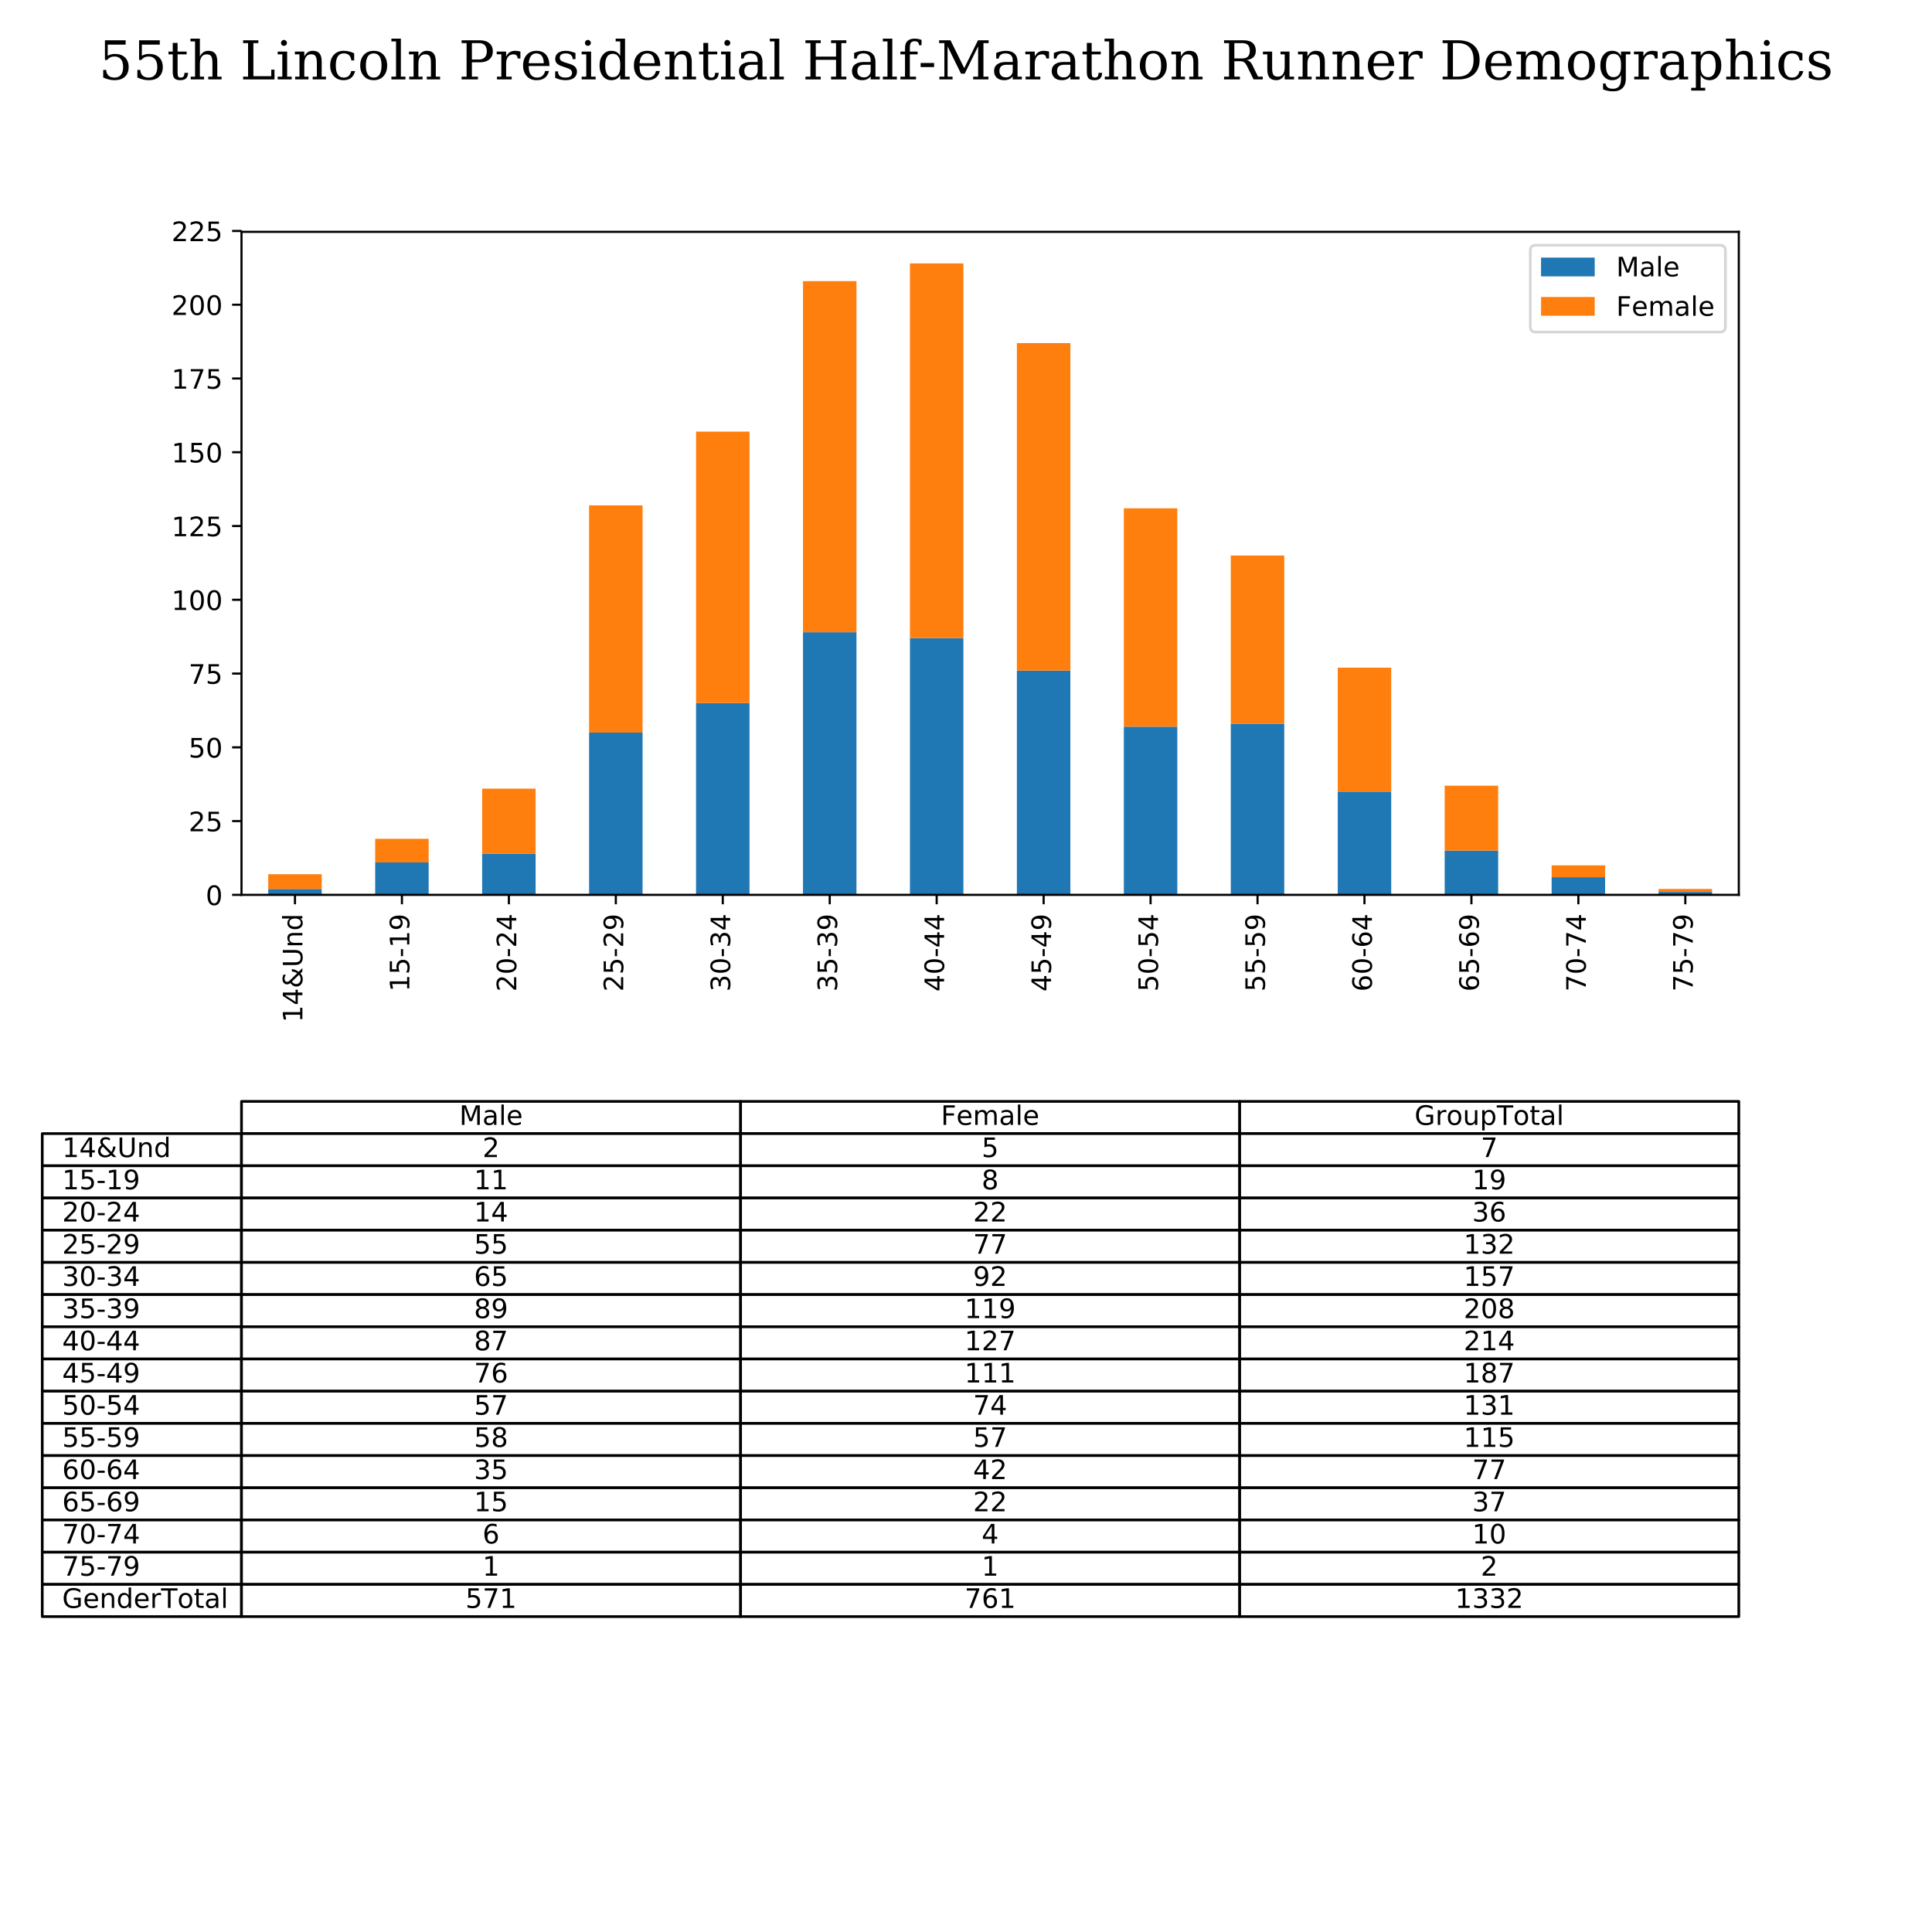 <?xml version="1.0" encoding="utf-8" standalone="no"?>
<!DOCTYPE svg PUBLIC "-//W3C//DTD SVG 1.1//EN"
  "http://www.w3.org/Graphics/SVG/1.1/DTD/svg11.dtd">
<!-- Created with matplotlib (https://matplotlib.org/) -->
<svg height="720pt" version="1.1" viewBox="0 0 720 720" width="720pt" xmlns="http://www.w3.org/2000/svg" xmlns:xlink="http://www.w3.org/1999/xlink">
 <defs>
  <style type="text/css">
*{stroke-linecap:butt;stroke-linejoin:round;}
  </style>
 </defs>
 <g id="figure_1">
  <g id="patch_1">
   <path d="M 0 720 
L 720 720 
L 720 0 
L 0 0 
z
" style="fill:#ffffff;"/>
  </g>
  <g id="axes_1">
   <g id="patch_2">
    <path d="M 90 333.491 
L 648 333.491 
L 648 86.4 
L 90 86.4 
z
" style="fill:#ffffff;"/>
   </g>
   <g id="patch_3">
    <path clip-path="url(#p05ec02b0f1)" d="M 99.964 333.491 
L 119.893 333.491 
L 119.893 331.292 
L 99.964 331.292 
z
" style="fill:#1f77b4;"/>
   </g>
   <g id="patch_4">
    <path clip-path="url(#p05ec02b0f1)" d="M 139.821 333.491 
L 159.75 333.491 
L 159.75 321.395 
L 139.821 321.395 
z
" style="fill:#1f77b4;"/>
   </g>
   <g id="patch_5">
    <path clip-path="url(#p05ec02b0f1)" d="M 179.679 333.491 
L 199.607 333.491 
L 199.607 318.096 
L 179.679 318.096 
z
" style="fill:#1f77b4;"/>
   </g>
   <g id="patch_6">
    <path clip-path="url(#p05ec02b0f1)" d="M 219.536 333.491 
L 239.464 333.491 
L 239.464 273.01 
L 219.536 273.01 
z
" style="fill:#1f77b4;"/>
   </g>
   <g id="patch_7">
    <path clip-path="url(#p05ec02b0f1)" d="M 259.393 333.491 
L 279.321 333.491 
L 279.321 262.014 
L 259.393 262.014 
z
" style="fill:#1f77b4;"/>
   </g>
   <g id="patch_8">
    <path clip-path="url(#p05ec02b0f1)" d="M 299.25 333.491 
L 319.179 333.491 
L 319.179 235.622 
L 299.25 235.622 
z
" style="fill:#1f77b4;"/>
   </g>
   <g id="patch_9">
    <path clip-path="url(#p05ec02b0f1)" d="M 339.107 333.491 
L 359.036 333.491 
L 359.036 237.822 
L 339.107 237.822 
z
" style="fill:#1f77b4;"/>
   </g>
   <g id="patch_10">
    <path clip-path="url(#p05ec02b0f1)" d="M 378.964 333.491 
L 398.893 333.491 
L 398.893 249.918 
L 378.964 249.918 
z
" style="fill:#1f77b4;"/>
   </g>
   <g id="patch_11">
    <path clip-path="url(#p05ec02b0f1)" d="M 418.821 333.491 
L 438.75 333.491 
L 438.75 270.811 
L 418.821 270.811 
z
" style="fill:#1f77b4;"/>
   </g>
   <g id="patch_12">
    <path clip-path="url(#p05ec02b0f1)" d="M 458.679 333.491 
L 478.607 333.491 
L 478.607 269.711 
L 458.679 269.711 
z
" style="fill:#1f77b4;"/>
   </g>
   <g id="patch_13">
    <path clip-path="url(#p05ec02b0f1)" d="M 498.536 333.491 
L 518.464 333.491 
L 518.464 295.003 
L 498.536 295.003 
z
" style="fill:#1f77b4;"/>
   </g>
   <g id="patch_14">
    <path clip-path="url(#p05ec02b0f1)" d="M 538.393 333.491 
L 558.321 333.491 
L 558.321 316.996 
L 538.393 316.996 
z
" style="fill:#1f77b4;"/>
   </g>
   <g id="patch_15">
    <path clip-path="url(#p05ec02b0f1)" d="M 578.25 333.491 
L 598.179 333.491 
L 598.179 326.893 
L 578.25 326.893 
z
" style="fill:#1f77b4;"/>
   </g>
   <g id="patch_16">
    <path clip-path="url(#p05ec02b0f1)" d="M 618.107 333.491 
L 638.036 333.491 
L 638.036 332.391 
L 618.107 332.391 
z
" style="fill:#1f77b4;"/>
   </g>
   <g id="patch_17">
    <path clip-path="url(#p05ec02b0f1)" d="M 99.964 331.292 
L 119.893 331.292 
L 119.893 325.793 
L 99.964 325.793 
z
" style="fill:#ff7f0e;"/>
   </g>
   <g id="patch_18">
    <path clip-path="url(#p05ec02b0f1)" d="M 139.821 321.395 
L 159.75 321.395 
L 159.75 312.598 
L 139.821 312.598 
z
" style="fill:#ff7f0e;"/>
   </g>
   <g id="patch_19">
    <path clip-path="url(#p05ec02b0f1)" d="M 179.679 318.096 
L 199.607 318.096 
L 199.607 293.904 
L 179.679 293.904 
z
" style="fill:#ff7f0e;"/>
   </g>
   <g id="patch_20">
    <path clip-path="url(#p05ec02b0f1)" d="M 219.536 273.01 
L 239.464 273.01 
L 239.464 188.337 
L 219.536 188.337 
z
" style="fill:#ff7f0e;"/>
   </g>
   <g id="patch_21">
    <path clip-path="url(#p05ec02b0f1)" d="M 259.393 262.014 
L 279.321 262.014 
L 279.321 160.846 
L 259.393 160.846 
z
" style="fill:#ff7f0e;"/>
   </g>
   <g id="patch_22">
    <path clip-path="url(#p05ec02b0f1)" d="M 299.25 235.622 
L 319.179 235.622 
L 319.179 104.764 
L 299.25 104.764 
z
" style="fill:#ff7f0e;"/>
   </g>
   <g id="patch_23">
    <path clip-path="url(#p05ec02b0f1)" d="M 339.107 237.822 
L 359.036 237.822 
L 359.036 98.166 
L 339.107 98.166 
z
" style="fill:#ff7f0e;"/>
   </g>
   <g id="patch_24">
    <path clip-path="url(#p05ec02b0f1)" d="M 378.964 249.918 
L 398.893 249.918 
L 398.893 127.857 
L 378.964 127.857 
z
" style="fill:#ff7f0e;"/>
   </g>
   <g id="patch_25">
    <path clip-path="url(#p05ec02b0f1)" d="M 418.821 270.811 
L 438.75 270.811 
L 438.75 189.437 
L 418.821 189.437 
z
" style="fill:#ff7f0e;"/>
   </g>
   <g id="patch_26">
    <path clip-path="url(#p05ec02b0f1)" d="M 458.679 269.711 
L 478.607 269.711 
L 478.607 207.031 
L 458.679 207.031 
z
" style="fill:#ff7f0e;"/>
   </g>
   <g id="patch_27">
    <path clip-path="url(#p05ec02b0f1)" d="M 498.536 295.003 
L 518.464 295.003 
L 518.464 248.818 
L 498.536 248.818 
z
" style="fill:#ff7f0e;"/>
   </g>
   <g id="patch_28">
    <path clip-path="url(#p05ec02b0f1)" d="M 538.393 316.996 
L 558.321 316.996 
L 558.321 292.804 
L 538.393 292.804 
z
" style="fill:#ff7f0e;"/>
   </g>
   <g id="patch_29">
    <path clip-path="url(#p05ec02b0f1)" d="M 578.25 326.893 
L 598.179 326.893 
L 598.179 322.494 
L 578.25 322.494 
z
" style="fill:#ff7f0e;"/>
   </g>
   <g id="patch_30">
    <path clip-path="url(#p05ec02b0f1)" d="M 618.107 332.391 
L 638.036 332.391 
L 638.036 331.292 
L 618.107 331.292 
z
" style="fill:#ff7f0e;"/>
   </g>
   <g id="matplotlib.axis_1">
    <g id="xtick_1">
     <g id="line2d_1">
      <defs>
       <path d="M 0 0 
L 0 3.5 
" id="mff8281718a" style="stroke:#000000;stroke-width:0.8;"/>
      </defs>
      <g>
       <use style="stroke:#000000;stroke-width:0.8;" x="109.929" xlink:href="#mff8281718a" y="333.491"/>
      </g>
     </g>
     <g id="text_1">
      <!-- 14&amp;Und -->
      <defs>
       <path d="M 12.406 8.297 
L 28.516 8.297 
L 28.516 63.922 
L 10.984 60.406 
L 10.984 69.391 
L 28.422 72.906 
L 38.281 72.906 
L 38.281 8.297 
L 54.391 8.297 
L 54.391 0 
L 12.406 0 
z
" id="DejaVuSans-49"/>
       <path d="M 37.797 64.312 
L 12.891 25.391 
L 37.797 25.391 
z
M 35.203 72.906 
L 47.609 72.906 
L 47.609 25.391 
L 58.016 25.391 
L 58.016 17.188 
L 47.609 17.188 
L 47.609 0 
L 37.797 0 
L 37.797 17.188 
L 4.891 17.188 
L 4.891 26.703 
z
" id="DejaVuSans-52"/>
       <path d="M 24.312 39.203 
Q 19.875 35.25 17.797 31.312 
Q 15.719 27.391 15.719 23.094 
Q 15.719 15.969 20.891 11.234 
Q 26.078 6.5 33.891 6.5 
Q 38.531 6.5 42.578 8.031 
Q 46.625 9.578 50.203 12.703 
z
M 31.203 44.672 
L 56 19.281 
Q 58.891 23.641 60.5 28.594 
Q 62.109 33.547 62.406 39.109 
L 71.484 39.109 
Q 70.906 32.672 68.359 26.359 
Q 65.828 20.062 61.281 13.922 
L 74.906 0 
L 62.594 0 
L 55.609 7.172 
Q 50.531 2.828 44.969 0.703 
Q 39.406 -1.422 33.016 -1.422 
Q 21.234 -1.422 13.766 5.297 
Q 6.297 12.016 6.297 22.516 
Q 6.297 28.766 9.562 34.25 
Q 12.844 39.75 19.391 44.578 
Q 17.047 47.656 15.812 50.703 
Q 14.594 53.766 14.594 56.688 
Q 14.594 64.594 20.016 69.406 
Q 25.438 74.219 34.422 74.219 
Q 38.484 74.219 42.5 73.344 
Q 46.531 72.469 50.688 70.703 
L 50.688 61.812 
Q 46.438 64.109 42.578 65.297 
Q 38.719 66.5 35.406 66.5 
Q 30.281 66.5 27.078 63.781 
Q 23.875 61.078 23.875 56.781 
Q 23.875 54.297 25.312 51.781 
Q 26.766 49.266 31.203 44.672 
z
" id="DejaVuSans-38"/>
       <path d="M 8.688 72.906 
L 18.609 72.906 
L 18.609 28.609 
Q 18.609 16.891 22.844 11.734 
Q 27.094 6.594 36.625 6.594 
Q 46.094 6.594 50.344 11.734 
Q 54.594 16.891 54.594 28.609 
L 54.594 72.906 
L 64.5 72.906 
L 64.5 27.391 
Q 64.5 13.141 57.438 5.859 
Q 50.391 -1.422 36.625 -1.422 
Q 22.797 -1.422 15.734 5.859 
Q 8.688 13.141 8.688 27.391 
z
" id="DejaVuSans-85"/>
       <path d="M 54.891 33.016 
L 54.891 0 
L 45.906 0 
L 45.906 32.719 
Q 45.906 40.484 42.875 44.328 
Q 39.844 48.188 33.797 48.188 
Q 26.516 48.188 22.312 43.547 
Q 18.109 38.922 18.109 30.906 
L 18.109 0 
L 9.078 0 
L 9.078 54.688 
L 18.109 54.688 
L 18.109 46.188 
Q 21.344 51.125 25.703 53.562 
Q 30.078 56 35.797 56 
Q 45.219 56 50.047 50.172 
Q 54.891 44.344 54.891 33.016 
z
" id="DejaVuSans-110"/>
       <path d="M 45.406 46.391 
L 45.406 75.984 
L 54.391 75.984 
L 54.391 0 
L 45.406 0 
L 45.406 8.203 
Q 42.578 3.328 38.25 0.953 
Q 33.938 -1.422 27.875 -1.422 
Q 17.969 -1.422 11.734 6.484 
Q 5.516 14.406 5.516 27.297 
Q 5.516 40.188 11.734 48.094 
Q 17.969 56 27.875 56 
Q 33.938 56 38.25 53.625 
Q 42.578 51.266 45.406 46.391 
z
M 14.797 27.297 
Q 14.797 17.391 18.875 11.75 
Q 22.953 6.109 30.078 6.109 
Q 37.203 6.109 41.297 11.75 
Q 45.406 17.391 45.406 27.297 
Q 45.406 37.203 41.297 42.844 
Q 37.203 48.484 30.078 48.484 
Q 22.953 48.484 18.875 42.844 
Q 14.797 37.203 14.797 27.297 
z
" id="DejaVuSans-100"/>
      </defs>
      <g transform="translate(112.688 381.019)rotate(-90)scale(0.1 -0.1)">
       <use xlink:href="#DejaVuSans-49"/>
       <use x="63.623" xlink:href="#DejaVuSans-52"/>
       <use x="127.246" xlink:href="#DejaVuSans-38"/>
       <use x="205.225" xlink:href="#DejaVuSans-85"/>
       <use x="278.418" xlink:href="#DejaVuSans-110"/>
       <use x="341.797" xlink:href="#DejaVuSans-100"/>
      </g>
     </g>
    </g>
    <g id="xtick_2">
     <g id="line2d_2">
      <g>
       <use style="stroke:#000000;stroke-width:0.8;" x="149.786" xlink:href="#mff8281718a" y="333.491"/>
      </g>
     </g>
     <g id="text_2">
      <!-- 15-19 -->
      <defs>
       <path d="M 10.797 72.906 
L 49.516 72.906 
L 49.516 64.594 
L 19.828 64.594 
L 19.828 46.734 
Q 21.969 47.469 24.109 47.828 
Q 26.266 48.188 28.422 48.188 
Q 40.625 48.188 47.75 41.5 
Q 54.891 34.812 54.891 23.391 
Q 54.891 11.625 47.562 5.094 
Q 40.234 -1.422 26.906 -1.422 
Q 22.312 -1.422 17.547 -0.641 
Q 12.797 0.141 7.719 1.703 
L 7.719 11.625 
Q 12.109 9.234 16.797 8.062 
Q 21.484 6.891 26.703 6.891 
Q 35.156 6.891 40.078 11.328 
Q 45.016 15.766 45.016 23.391 
Q 45.016 31 40.078 35.438 
Q 35.156 39.891 26.703 39.891 
Q 22.75 39.891 18.812 39.016 
Q 14.891 38.141 10.797 36.281 
z
" id="DejaVuSans-53"/>
       <path d="M 4.891 31.391 
L 31.203 31.391 
L 31.203 23.391 
L 4.891 23.391 
z
" id="DejaVuSans-45"/>
       <path d="M 10.984 1.516 
L 10.984 10.5 
Q 14.703 8.734 18.5 7.812 
Q 22.312 6.891 25.984 6.891 
Q 35.75 6.891 40.891 13.453 
Q 46.047 20.016 46.781 33.406 
Q 43.953 29.203 39.594 26.953 
Q 35.25 24.703 29.984 24.703 
Q 19.047 24.703 12.672 31.312 
Q 6.297 37.938 6.297 49.422 
Q 6.297 60.641 12.938 67.422 
Q 19.578 74.219 30.609 74.219 
Q 43.266 74.219 49.922 64.516 
Q 56.594 54.828 56.594 36.375 
Q 56.594 19.141 48.406 8.859 
Q 40.234 -1.422 26.422 -1.422 
Q 22.703 -1.422 18.891 -0.688 
Q 15.094 0.047 10.984 1.516 
z
M 30.609 32.422 
Q 37.25 32.422 41.125 36.953 
Q 45.016 41.5 45.016 49.422 
Q 45.016 57.281 41.125 61.844 
Q 37.25 66.406 30.609 66.406 
Q 23.969 66.406 20.094 61.844 
Q 16.219 57.281 16.219 49.422 
Q 16.219 41.5 20.094 36.953 
Q 23.969 32.422 30.609 32.422 
z
" id="DejaVuSans-57"/>
      </defs>
      <g transform="translate(152.545 369.549)rotate(-90)scale(0.1 -0.1)">
       <use xlink:href="#DejaVuSans-49"/>
       <use x="63.623" xlink:href="#DejaVuSans-53"/>
       <use x="127.246" xlink:href="#DejaVuSans-45"/>
       <use x="163.33" xlink:href="#DejaVuSans-49"/>
       <use x="226.953" xlink:href="#DejaVuSans-57"/>
      </g>
     </g>
    </g>
    <g id="xtick_3">
     <g id="line2d_3">
      <g>
       <use style="stroke:#000000;stroke-width:0.8;" x="189.643" xlink:href="#mff8281718a" y="333.491"/>
      </g>
     </g>
     <g id="text_3">
      <!-- 20-24 -->
      <defs>
       <path d="M 19.188 8.297 
L 53.609 8.297 
L 53.609 0 
L 7.328 0 
L 7.328 8.297 
Q 12.938 14.109 22.625 23.891 
Q 32.328 33.688 34.812 36.531 
Q 39.547 41.844 41.422 45.531 
Q 43.312 49.219 43.312 52.781 
Q 43.312 58.594 39.234 62.25 
Q 35.156 65.922 28.609 65.922 
Q 23.969 65.922 18.812 64.312 
Q 13.672 62.703 7.812 59.422 
L 7.812 69.391 
Q 13.766 71.781 18.938 73 
Q 24.125 74.219 28.422 74.219 
Q 39.75 74.219 46.484 68.547 
Q 53.219 62.891 53.219 53.422 
Q 53.219 48.922 51.531 44.891 
Q 49.859 40.875 45.406 35.406 
Q 44.188 33.984 37.641 27.219 
Q 31.109 20.453 19.188 8.297 
z
" id="DejaVuSans-50"/>
       <path d="M 31.781 66.406 
Q 24.172 66.406 20.328 58.906 
Q 16.5 51.422 16.5 36.375 
Q 16.5 21.391 20.328 13.891 
Q 24.172 6.391 31.781 6.391 
Q 39.453 6.391 43.281 13.891 
Q 47.125 21.391 47.125 36.375 
Q 47.125 51.422 43.281 58.906 
Q 39.453 66.406 31.781 66.406 
z
M 31.781 74.219 
Q 44.047 74.219 50.516 64.516 
Q 56.984 54.828 56.984 36.375 
Q 56.984 17.969 50.516 8.266 
Q 44.047 -1.422 31.781 -1.422 
Q 19.531 -1.422 13.062 8.266 
Q 6.594 17.969 6.594 36.375 
Q 6.594 54.828 13.062 64.516 
Q 19.531 74.219 31.781 74.219 
z
" id="DejaVuSans-48"/>
      </defs>
      <g transform="translate(192.402 369.549)rotate(-90)scale(0.1 -0.1)">
       <use xlink:href="#DejaVuSans-50"/>
       <use x="63.623" xlink:href="#DejaVuSans-48"/>
       <use x="127.246" xlink:href="#DejaVuSans-45"/>
       <use x="163.33" xlink:href="#DejaVuSans-50"/>
       <use x="226.953" xlink:href="#DejaVuSans-52"/>
      </g>
     </g>
    </g>
    <g id="xtick_4">
     <g id="line2d_4">
      <g>
       <use style="stroke:#000000;stroke-width:0.8;" x="229.5" xlink:href="#mff8281718a" y="333.491"/>
      </g>
     </g>
     <g id="text_4">
      <!-- 25-29 -->
      <g transform="translate(232.259 369.549)rotate(-90)scale(0.1 -0.1)">
       <use xlink:href="#DejaVuSans-50"/>
       <use x="63.623" xlink:href="#DejaVuSans-53"/>
       <use x="127.246" xlink:href="#DejaVuSans-45"/>
       <use x="163.33" xlink:href="#DejaVuSans-50"/>
       <use x="226.953" xlink:href="#DejaVuSans-57"/>
      </g>
     </g>
    </g>
    <g id="xtick_5">
     <g id="line2d_5">
      <g>
       <use style="stroke:#000000;stroke-width:0.8;" x="269.357" xlink:href="#mff8281718a" y="333.491"/>
      </g>
     </g>
     <g id="text_5">
      <!-- 30-34 -->
      <defs>
       <path d="M 40.578 39.312 
Q 47.656 37.797 51.625 33 
Q 55.609 28.219 55.609 21.188 
Q 55.609 10.406 48.188 4.484 
Q 40.766 -1.422 27.094 -1.422 
Q 22.516 -1.422 17.656 -0.516 
Q 12.797 0.391 7.625 2.203 
L 7.625 11.719 
Q 11.719 9.328 16.594 8.109 
Q 21.484 6.891 26.812 6.891 
Q 36.078 6.891 40.938 10.547 
Q 45.797 14.203 45.797 21.188 
Q 45.797 27.641 41.281 31.266 
Q 36.766 34.906 28.719 34.906 
L 20.219 34.906 
L 20.219 43.016 
L 29.109 43.016 
Q 36.375 43.016 40.234 45.922 
Q 44.094 48.828 44.094 54.297 
Q 44.094 59.906 40.109 62.906 
Q 36.141 65.922 28.719 65.922 
Q 24.656 65.922 20.016 65.031 
Q 15.375 64.156 9.812 62.312 
L 9.812 71.094 
Q 15.438 72.656 20.344 73.438 
Q 25.25 74.219 29.594 74.219 
Q 40.828 74.219 47.359 69.109 
Q 53.906 64.016 53.906 55.328 
Q 53.906 49.266 50.438 45.094 
Q 46.969 40.922 40.578 39.312 
z
" id="DejaVuSans-51"/>
      </defs>
      <g transform="translate(272.117 369.549)rotate(-90)scale(0.1 -0.1)">
       <use xlink:href="#DejaVuSans-51"/>
       <use x="63.623" xlink:href="#DejaVuSans-48"/>
       <use x="127.246" xlink:href="#DejaVuSans-45"/>
       <use x="163.33" xlink:href="#DejaVuSans-51"/>
       <use x="226.953" xlink:href="#DejaVuSans-52"/>
      </g>
     </g>
    </g>
    <g id="xtick_6">
     <g id="line2d_6">
      <g>
       <use style="stroke:#000000;stroke-width:0.8;" x="309.214" xlink:href="#mff8281718a" y="333.491"/>
      </g>
     </g>
     <g id="text_6">
      <!-- 35-39 -->
      <g transform="translate(311.974 369.549)rotate(-90)scale(0.1 -0.1)">
       <use xlink:href="#DejaVuSans-51"/>
       <use x="63.623" xlink:href="#DejaVuSans-53"/>
       <use x="127.246" xlink:href="#DejaVuSans-45"/>
       <use x="163.33" xlink:href="#DejaVuSans-51"/>
       <use x="226.953" xlink:href="#DejaVuSans-57"/>
      </g>
     </g>
    </g>
    <g id="xtick_7">
     <g id="line2d_7">
      <g>
       <use style="stroke:#000000;stroke-width:0.8;" x="349.071" xlink:href="#mff8281718a" y="333.491"/>
      </g>
     </g>
     <g id="text_7">
      <!-- 40-44 -->
      <g transform="translate(351.831 369.549)rotate(-90)scale(0.1 -0.1)">
       <use xlink:href="#DejaVuSans-52"/>
       <use x="63.623" xlink:href="#DejaVuSans-48"/>
       <use x="127.246" xlink:href="#DejaVuSans-45"/>
       <use x="163.33" xlink:href="#DejaVuSans-52"/>
       <use x="226.953" xlink:href="#DejaVuSans-52"/>
      </g>
     </g>
    </g>
    <g id="xtick_8">
     <g id="line2d_8">
      <g>
       <use style="stroke:#000000;stroke-width:0.8;" x="388.929" xlink:href="#mff8281718a" y="333.491"/>
      </g>
     </g>
     <g id="text_8">
      <!-- 45-49 -->
      <g transform="translate(391.688 369.549)rotate(-90)scale(0.1 -0.1)">
       <use xlink:href="#DejaVuSans-52"/>
       <use x="63.623" xlink:href="#DejaVuSans-53"/>
       <use x="127.246" xlink:href="#DejaVuSans-45"/>
       <use x="163.33" xlink:href="#DejaVuSans-52"/>
       <use x="226.953" xlink:href="#DejaVuSans-57"/>
      </g>
     </g>
    </g>
    <g id="xtick_9">
     <g id="line2d_9">
      <g>
       <use style="stroke:#000000;stroke-width:0.8;" x="428.786" xlink:href="#mff8281718a" y="333.491"/>
      </g>
     </g>
     <g id="text_9">
      <!-- 50-54 -->
      <g transform="translate(431.545 369.549)rotate(-90)scale(0.1 -0.1)">
       <use xlink:href="#DejaVuSans-53"/>
       <use x="63.623" xlink:href="#DejaVuSans-48"/>
       <use x="127.246" xlink:href="#DejaVuSans-45"/>
       <use x="163.33" xlink:href="#DejaVuSans-53"/>
       <use x="226.953" xlink:href="#DejaVuSans-52"/>
      </g>
     </g>
    </g>
    <g id="xtick_10">
     <g id="line2d_10">
      <g>
       <use style="stroke:#000000;stroke-width:0.8;" x="468.643" xlink:href="#mff8281718a" y="333.491"/>
      </g>
     </g>
     <g id="text_10">
      <!-- 55-59 -->
      <g transform="translate(471.402 369.549)rotate(-90)scale(0.1 -0.1)">
       <use xlink:href="#DejaVuSans-53"/>
       <use x="63.623" xlink:href="#DejaVuSans-53"/>
       <use x="127.246" xlink:href="#DejaVuSans-45"/>
       <use x="163.33" xlink:href="#DejaVuSans-53"/>
       <use x="226.953" xlink:href="#DejaVuSans-57"/>
      </g>
     </g>
    </g>
    <g id="xtick_11">
     <g id="line2d_11">
      <g>
       <use style="stroke:#000000;stroke-width:0.8;" x="508.5" xlink:href="#mff8281718a" y="333.491"/>
      </g>
     </g>
     <g id="text_11">
      <!-- 60-64 -->
      <defs>
       <path d="M 33.016 40.375 
Q 26.375 40.375 22.484 35.828 
Q 18.609 31.297 18.609 23.391 
Q 18.609 15.531 22.484 10.953 
Q 26.375 6.391 33.016 6.391 
Q 39.656 6.391 43.531 10.953 
Q 47.406 15.531 47.406 23.391 
Q 47.406 31.297 43.531 35.828 
Q 39.656 40.375 33.016 40.375 
z
M 52.594 71.297 
L 52.594 62.312 
Q 48.875 64.062 45.094 64.984 
Q 41.312 65.922 37.594 65.922 
Q 27.828 65.922 22.672 59.328 
Q 17.531 52.734 16.797 39.406 
Q 19.672 43.656 24.016 45.922 
Q 28.375 48.188 33.594 48.188 
Q 44.578 48.188 50.953 41.516 
Q 57.328 34.859 57.328 23.391 
Q 57.328 12.156 50.688 5.359 
Q 44.047 -1.422 33.016 -1.422 
Q 20.359 -1.422 13.672 8.266 
Q 6.984 17.969 6.984 36.375 
Q 6.984 53.656 15.188 63.938 
Q 23.391 74.219 37.203 74.219 
Q 40.922 74.219 44.703 73.484 
Q 48.484 72.75 52.594 71.297 
z
" id="DejaVuSans-54"/>
      </defs>
      <g transform="translate(511.259 369.549)rotate(-90)scale(0.1 -0.1)">
       <use xlink:href="#DejaVuSans-54"/>
       <use x="63.623" xlink:href="#DejaVuSans-48"/>
       <use x="127.246" xlink:href="#DejaVuSans-45"/>
       <use x="163.33" xlink:href="#DejaVuSans-54"/>
       <use x="226.953" xlink:href="#DejaVuSans-52"/>
      </g>
     </g>
    </g>
    <g id="xtick_12">
     <g id="line2d_12">
      <g>
       <use style="stroke:#000000;stroke-width:0.8;" x="548.357" xlink:href="#mff8281718a" y="333.491"/>
      </g>
     </g>
     <g id="text_12">
      <!-- 65-69 -->
      <g transform="translate(551.117 369.549)rotate(-90)scale(0.1 -0.1)">
       <use xlink:href="#DejaVuSans-54"/>
       <use x="63.623" xlink:href="#DejaVuSans-53"/>
       <use x="127.246" xlink:href="#DejaVuSans-45"/>
       <use x="163.33" xlink:href="#DejaVuSans-54"/>
       <use x="226.953" xlink:href="#DejaVuSans-57"/>
      </g>
     </g>
    </g>
    <g id="xtick_13">
     <g id="line2d_13">
      <g>
       <use style="stroke:#000000;stroke-width:0.8;" x="588.214" xlink:href="#mff8281718a" y="333.491"/>
      </g>
     </g>
     <g id="text_13">
      <!-- 70-74 -->
      <defs>
       <path d="M 8.203 72.906 
L 55.078 72.906 
L 55.078 68.703 
L 28.609 0 
L 18.312 0 
L 43.219 64.594 
L 8.203 64.594 
z
" id="DejaVuSans-55"/>
      </defs>
      <g transform="translate(590.974 369.549)rotate(-90)scale(0.1 -0.1)">
       <use xlink:href="#DejaVuSans-55"/>
       <use x="63.623" xlink:href="#DejaVuSans-48"/>
       <use x="127.246" xlink:href="#DejaVuSans-45"/>
       <use x="163.33" xlink:href="#DejaVuSans-55"/>
       <use x="226.953" xlink:href="#DejaVuSans-52"/>
      </g>
     </g>
    </g>
    <g id="xtick_14">
     <g id="line2d_14">
      <g>
       <use style="stroke:#000000;stroke-width:0.8;" x="628.071" xlink:href="#mff8281718a" y="333.491"/>
      </g>
     </g>
     <g id="text_14">
      <!-- 75-79 -->
      <g transform="translate(630.831 369.549)rotate(-90)scale(0.1 -0.1)">
       <use xlink:href="#DejaVuSans-55"/>
       <use x="63.623" xlink:href="#DejaVuSans-53"/>
       <use x="127.246" xlink:href="#DejaVuSans-45"/>
       <use x="163.33" xlink:href="#DejaVuSans-55"/>
       <use x="226.953" xlink:href="#DejaVuSans-57"/>
      </g>
     </g>
    </g>
   </g>
   <g id="matplotlib.axis_2">
    <g id="ytick_1">
     <g id="line2d_15">
      <defs>
       <path d="M 0 0 
L -3.5 0 
" id="mb039a66536" style="stroke:#000000;stroke-width:0.8;"/>
      </defs>
      <g>
       <use style="stroke:#000000;stroke-width:0.8;" x="90" xlink:href="#mb039a66536" y="333.491"/>
      </g>
     </g>
     <g id="text_15">
      <!-- 0 -->
      <g transform="translate(76.638 337.29)scale(0.1 -0.1)">
       <use xlink:href="#DejaVuSans-48"/>
      </g>
     </g>
    </g>
    <g id="ytick_2">
     <g id="line2d_16">
      <g>
       <use style="stroke:#000000;stroke-width:0.8;" x="90" xlink:href="#mb039a66536" y="306"/>
      </g>
     </g>
     <g id="text_16">
      <!-- 25 -->
      <g transform="translate(70.275 309.799)scale(0.1 -0.1)">
       <use xlink:href="#DejaVuSans-50"/>
       <use x="63.623" xlink:href="#DejaVuSans-53"/>
      </g>
     </g>
    </g>
    <g id="ytick_3">
     <g id="line2d_17">
      <g>
       <use style="stroke:#000000;stroke-width:0.8;" x="90" xlink:href="#mb039a66536" y="278.509"/>
      </g>
     </g>
     <g id="text_17">
      <!-- 50 -->
      <g transform="translate(70.275 282.308)scale(0.1 -0.1)">
       <use xlink:href="#DejaVuSans-53"/>
       <use x="63.623" xlink:href="#DejaVuSans-48"/>
      </g>
     </g>
    </g>
    <g id="ytick_4">
     <g id="line2d_18">
      <g>
       <use style="stroke:#000000;stroke-width:0.8;" x="90" xlink:href="#mb039a66536" y="251.017"/>
      </g>
     </g>
     <g id="text_18">
      <!-- 75 -->
      <g transform="translate(70.275 254.817)scale(0.1 -0.1)">
       <use xlink:href="#DejaVuSans-55"/>
       <use x="63.623" xlink:href="#DejaVuSans-53"/>
      </g>
     </g>
    </g>
    <g id="ytick_5">
     <g id="line2d_19">
      <g>
       <use style="stroke:#000000;stroke-width:0.8;" x="90" xlink:href="#mb039a66536" y="223.526"/>
      </g>
     </g>
     <g id="text_19">
      <!-- 100 -->
      <g transform="translate(63.913 227.325)scale(0.1 -0.1)">
       <use xlink:href="#DejaVuSans-49"/>
       <use x="63.623" xlink:href="#DejaVuSans-48"/>
       <use x="127.246" xlink:href="#DejaVuSans-48"/>
      </g>
     </g>
    </g>
    <g id="ytick_6">
     <g id="line2d_20">
      <g>
       <use style="stroke:#000000;stroke-width:0.8;" x="90" xlink:href="#mb039a66536" y="196.035"/>
      </g>
     </g>
     <g id="text_20">
      <!-- 125 -->
      <g transform="translate(63.913 199.834)scale(0.1 -0.1)">
       <use xlink:href="#DejaVuSans-49"/>
       <use x="63.623" xlink:href="#DejaVuSans-50"/>
       <use x="127.246" xlink:href="#DejaVuSans-53"/>
      </g>
     </g>
    </g>
    <g id="ytick_7">
     <g id="line2d_21">
      <g>
       <use style="stroke:#000000;stroke-width:0.8;" x="90" xlink:href="#mb039a66536" y="168.544"/>
      </g>
     </g>
     <g id="text_21">
      <!-- 150 -->
      <g transform="translate(63.913 172.343)scale(0.1 -0.1)">
       <use xlink:href="#DejaVuSans-49"/>
       <use x="63.623" xlink:href="#DejaVuSans-53"/>
       <use x="127.246" xlink:href="#DejaVuSans-48"/>
      </g>
     </g>
    </g>
    <g id="ytick_8">
     <g id="line2d_22">
      <g>
       <use style="stroke:#000000;stroke-width:0.8;" x="90" xlink:href="#mb039a66536" y="141.053"/>
      </g>
     </g>
     <g id="text_22">
      <!-- 175 -->
      <g transform="translate(63.913 144.852)scale(0.1 -0.1)">
       <use xlink:href="#DejaVuSans-49"/>
       <use x="63.623" xlink:href="#DejaVuSans-55"/>
       <use x="127.246" xlink:href="#DejaVuSans-53"/>
      </g>
     </g>
    </g>
    <g id="ytick_9">
     <g id="line2d_23">
      <g>
       <use style="stroke:#000000;stroke-width:0.8;" x="90" xlink:href="#mb039a66536" y="113.561"/>
      </g>
     </g>
     <g id="text_23">
      <!-- 200 -->
      <g transform="translate(63.913 117.361)scale(0.1 -0.1)">
       <use xlink:href="#DejaVuSans-50"/>
       <use x="63.623" xlink:href="#DejaVuSans-48"/>
       <use x="127.246" xlink:href="#DejaVuSans-48"/>
      </g>
     </g>
    </g>
    <g id="ytick_10">
     <g id="line2d_24">
      <g>
       <use style="stroke:#000000;stroke-width:0.8;" x="90" xlink:href="#mb039a66536" y="86.07"/>
      </g>
     </g>
     <g id="text_24">
      <!-- 225 -->
      <g transform="translate(63.913 89.869)scale(0.1 -0.1)">
       <use xlink:href="#DejaVuSans-50"/>
       <use x="63.623" xlink:href="#DejaVuSans-50"/>
       <use x="127.246" xlink:href="#DejaVuSans-53"/>
      </g>
     </g>
    </g>
   </g>
   <g id="patch_31">
    <path d="M 90 333.491 
L 90 86.4 
" style="fill:none;stroke:#000000;stroke-linecap:square;stroke-linejoin:miter;stroke-width:0.8;"/>
   </g>
   <g id="patch_32">
    <path d="M 648 333.491 
L 648 86.4 
" style="fill:none;stroke:#000000;stroke-linecap:square;stroke-linejoin:miter;stroke-width:0.8;"/>
   </g>
   <g id="patch_33">
    <path d="M 90 333.491 
L 648 333.491 
" style="fill:none;stroke:#000000;stroke-linecap:square;stroke-linejoin:miter;stroke-width:0.8;"/>
   </g>
   <g id="patch_34">
    <path d="M 90 86.4 
L 648 86.4 
" style="fill:none;stroke:#000000;stroke-linecap:square;stroke-linejoin:miter;stroke-width:0.8;"/>
   </g>
   <g id="legend_1">
    <g id="patch_35">
     <path d="M 572.303 123.756 
L 641 123.756 
Q 643 123.756 643 121.756 
L 643 93.4 
Q 643 91.4 641 91.4 
L 572.303 91.4 
Q 570.303 91.4 570.303 93.4 
L 570.303 121.756 
Q 570.303 123.756 572.303 123.756 
z
" style="fill:#ffffff;opacity:0.8;stroke:#cccccc;stroke-linejoin:miter;"/>
    </g>
    <g id="patch_36">
     <path d="M 574.303 102.998 
L 594.303 102.998 
L 594.303 95.998 
L 574.303 95.998 
z
" style="fill:#1f77b4;"/>
    </g>
    <g id="text_25">
     <!-- Male -->
     <defs>
      <path d="M 9.812 72.906 
L 24.516 72.906 
L 43.109 23.297 
L 61.812 72.906 
L 76.516 72.906 
L 76.516 0 
L 66.891 0 
L 66.891 64.016 
L 48.094 14.016 
L 38.188 14.016 
L 19.391 64.016 
L 19.391 0 
L 9.812 0 
z
" id="DejaVuSans-77"/>
      <path d="M 34.281 27.484 
Q 23.391 27.484 19.188 25 
Q 14.984 22.516 14.984 16.5 
Q 14.984 11.719 18.141 8.906 
Q 21.297 6.109 26.703 6.109 
Q 34.188 6.109 38.703 11.406 
Q 43.219 16.703 43.219 25.484 
L 43.219 27.484 
z
M 52.203 31.203 
L 52.203 0 
L 43.219 0 
L 43.219 8.297 
Q 40.141 3.328 35.547 0.953 
Q 30.953 -1.422 24.312 -1.422 
Q 15.922 -1.422 10.953 3.297 
Q 6 8.016 6 15.922 
Q 6 25.141 12.172 29.828 
Q 18.359 34.516 30.609 34.516 
L 43.219 34.516 
L 43.219 35.406 
Q 43.219 41.609 39.141 45 
Q 35.062 48.391 27.688 48.391 
Q 23 48.391 18.547 47.266 
Q 14.109 46.141 10.016 43.891 
L 10.016 52.203 
Q 14.938 54.109 19.578 55.047 
Q 24.219 56 28.609 56 
Q 40.484 56 46.344 49.844 
Q 52.203 43.703 52.203 31.203 
z
" id="DejaVuSans-97"/>
      <path d="M 9.422 75.984 
L 18.406 75.984 
L 18.406 0 
L 9.422 0 
z
" id="DejaVuSans-108"/>
      <path d="M 56.203 29.594 
L 56.203 25.203 
L 14.891 25.203 
Q 15.484 15.922 20.484 11.062 
Q 25.484 6.203 34.422 6.203 
Q 39.594 6.203 44.453 7.469 
Q 49.312 8.734 54.109 11.281 
L 54.109 2.781 
Q 49.266 0.734 44.188 -0.344 
Q 39.109 -1.422 33.891 -1.422 
Q 20.797 -1.422 13.156 6.188 
Q 5.516 13.812 5.516 26.812 
Q 5.516 40.234 12.766 48.109 
Q 20.016 56 32.328 56 
Q 43.359 56 49.781 48.891 
Q 56.203 41.797 56.203 29.594 
z
M 47.219 32.234 
Q 47.125 39.594 43.094 43.984 
Q 39.062 48.391 32.422 48.391 
Q 24.906 48.391 20.391 44.141 
Q 15.875 39.891 15.188 32.172 
z
" id="DejaVuSans-101"/>
     </defs>
     <g transform="translate(602.303 102.998)scale(0.1 -0.1)">
      <use xlink:href="#DejaVuSans-77"/>
      <use x="86.279" xlink:href="#DejaVuSans-97"/>
      <use x="147.559" xlink:href="#DejaVuSans-108"/>
      <use x="175.342" xlink:href="#DejaVuSans-101"/>
     </g>
    </g>
    <g id="patch_37">
     <path d="M 574.303 117.677 
L 594.303 117.677 
L 594.303 110.677 
L 574.303 110.677 
z
" style="fill:#ff7f0e;"/>
    </g>
    <g id="text_26">
     <!-- Female -->
     <defs>
      <path d="M 9.812 72.906 
L 51.703 72.906 
L 51.703 64.594 
L 19.672 64.594 
L 19.672 43.109 
L 48.578 43.109 
L 48.578 34.812 
L 19.672 34.812 
L 19.672 0 
L 9.812 0 
z
" id="DejaVuSans-70"/>
      <path d="M 52 44.188 
Q 55.375 50.25 60.062 53.125 
Q 64.75 56 71.094 56 
Q 79.641 56 84.281 50.016 
Q 88.922 44.047 88.922 33.016 
L 88.922 0 
L 79.891 0 
L 79.891 32.719 
Q 79.891 40.578 77.094 44.375 
Q 74.312 48.188 68.609 48.188 
Q 61.625 48.188 57.562 43.547 
Q 53.516 38.922 53.516 30.906 
L 53.516 0 
L 44.484 0 
L 44.484 32.719 
Q 44.484 40.625 41.703 44.406 
Q 38.922 48.188 33.109 48.188 
Q 26.219 48.188 22.156 43.531 
Q 18.109 38.875 18.109 30.906 
L 18.109 0 
L 9.078 0 
L 9.078 54.688 
L 18.109 54.688 
L 18.109 46.188 
Q 21.188 51.219 25.484 53.609 
Q 29.781 56 35.688 56 
Q 41.656 56 45.828 52.969 
Q 50 49.953 52 44.188 
z
" id="DejaVuSans-109"/>
     </defs>
     <g transform="translate(602.303 117.677)scale(0.1 -0.1)">
      <use xlink:href="#DejaVuSans-70"/>
      <use x="57.441" xlink:href="#DejaVuSans-101"/>
      <use x="118.965" xlink:href="#DejaVuSans-109"/>
      <use x="216.377" xlink:href="#DejaVuSans-97"/>
      <use x="277.656" xlink:href="#DejaVuSans-108"/>
      <use x="305.439" xlink:href="#DejaVuSans-101"/>
     </g>
    </g>
   </g>
  </g>
  <g id="axes_2">
   <g id="table_1">
    <g id="patch_38">
     <path d="M 90 422.455 
L 276 422.455 
L 276 410.455 
L 90 410.455 
z
" style="fill:#ffffff;stroke:#000000;stroke-linejoin:miter;"/>
    </g>
    <g id="text_27">
     <!-- Male -->
     <g transform="translate(171.156 419.214)scale(0.1 -0.1)">
      <use xlink:href="#DejaVuSans-77"/>
      <use x="86.279" xlink:href="#DejaVuSans-97"/>
      <use x="147.559" xlink:href="#DejaVuSans-108"/>
      <use x="175.342" xlink:href="#DejaVuSans-101"/>
     </g>
    </g>
    <g id="patch_39">
     <path d="M 276 422.455 
L 462 422.455 
L 462 410.455 
L 276 410.455 
z
" style="fill:#ffffff;stroke:#000000;stroke-linejoin:miter;"/>
    </g>
    <g id="text_28">
     <!-- Female -->
     <g transform="translate(350.652 419.214)scale(0.1 -0.1)">
      <use xlink:href="#DejaVuSans-70"/>
      <use x="57.441" xlink:href="#DejaVuSans-101"/>
      <use x="118.965" xlink:href="#DejaVuSans-109"/>
      <use x="216.377" xlink:href="#DejaVuSans-97"/>
      <use x="277.656" xlink:href="#DejaVuSans-108"/>
      <use x="305.439" xlink:href="#DejaVuSans-101"/>
     </g>
    </g>
    <g id="patch_40">
     <path d="M 462 422.455 
L 648 422.455 
L 648 410.455 
L 462 410.455 
z
" style="fill:#ffffff;stroke:#000000;stroke-linejoin:miter;"/>
    </g>
    <g id="text_29">
     <!-- GroupTotal -->
     <defs>
      <path d="M 59.516 10.406 
L 59.516 29.984 
L 43.406 29.984 
L 43.406 38.094 
L 69.281 38.094 
L 69.281 6.781 
Q 63.578 2.734 56.688 0.656 
Q 49.812 -1.422 42 -1.422 
Q 24.906 -1.422 15.25 8.562 
Q 5.609 18.562 5.609 36.375 
Q 5.609 54.25 15.25 64.234 
Q 24.906 74.219 42 74.219 
Q 49.125 74.219 55.547 72.453 
Q 61.969 70.703 67.391 67.281 
L 67.391 56.781 
Q 61.922 61.422 55.766 63.766 
Q 49.609 66.109 42.828 66.109 
Q 29.438 66.109 22.719 58.641 
Q 16.016 51.172 16.016 36.375 
Q 16.016 21.625 22.719 14.156 
Q 29.438 6.688 42.828 6.688 
Q 48.047 6.688 52.141 7.594 
Q 56.25 8.5 59.516 10.406 
z
" id="DejaVuSans-71"/>
      <path d="M 41.109 46.297 
Q 39.594 47.172 37.812 47.578 
Q 36.031 48 33.891 48 
Q 26.266 48 22.188 43.047 
Q 18.109 38.094 18.109 28.812 
L 18.109 0 
L 9.078 0 
L 9.078 54.688 
L 18.109 54.688 
L 18.109 46.188 
Q 20.953 51.172 25.484 53.578 
Q 30.031 56 36.531 56 
Q 37.453 56 38.578 55.875 
Q 39.703 55.766 41.062 55.516 
z
" id="DejaVuSans-114"/>
      <path d="M 30.609 48.391 
Q 23.391 48.391 19.188 42.75 
Q 14.984 37.109 14.984 27.297 
Q 14.984 17.484 19.156 11.844 
Q 23.344 6.203 30.609 6.203 
Q 37.797 6.203 41.984 11.859 
Q 46.188 17.531 46.188 27.297 
Q 46.188 37.016 41.984 42.703 
Q 37.797 48.391 30.609 48.391 
z
M 30.609 56 
Q 42.328 56 49.016 48.375 
Q 55.719 40.766 55.719 27.297 
Q 55.719 13.875 49.016 6.219 
Q 42.328 -1.422 30.609 -1.422 
Q 18.844 -1.422 12.172 6.219 
Q 5.516 13.875 5.516 27.297 
Q 5.516 40.766 12.172 48.375 
Q 18.844 56 30.609 56 
z
" id="DejaVuSans-111"/>
      <path d="M 8.5 21.578 
L 8.5 54.688 
L 17.484 54.688 
L 17.484 21.922 
Q 17.484 14.156 20.5 10.266 
Q 23.531 6.391 29.594 6.391 
Q 36.859 6.391 41.078 11.031 
Q 45.312 15.672 45.312 23.688 
L 45.312 54.688 
L 54.297 54.688 
L 54.297 0 
L 45.312 0 
L 45.312 8.406 
Q 42.047 3.422 37.719 1 
Q 33.406 -1.422 27.688 -1.422 
Q 18.266 -1.422 13.375 4.438 
Q 8.5 10.297 8.5 21.578 
z
M 31.109 56 
z
" id="DejaVuSans-117"/>
      <path d="M 18.109 8.203 
L 18.109 -20.797 
L 9.078 -20.797 
L 9.078 54.688 
L 18.109 54.688 
L 18.109 46.391 
Q 20.953 51.266 25.266 53.625 
Q 29.594 56 35.594 56 
Q 45.562 56 51.781 48.094 
Q 58.016 40.188 58.016 27.297 
Q 58.016 14.406 51.781 6.484 
Q 45.562 -1.422 35.594 -1.422 
Q 29.594 -1.422 25.266 0.953 
Q 20.953 3.328 18.109 8.203 
z
M 48.688 27.297 
Q 48.688 37.203 44.609 42.844 
Q 40.531 48.484 33.406 48.484 
Q 26.266 48.484 22.188 42.844 
Q 18.109 37.203 18.109 27.297 
Q 18.109 17.391 22.188 11.75 
Q 26.266 6.109 33.406 6.109 
Q 40.531 6.109 44.609 11.75 
Q 48.688 17.391 48.688 27.297 
z
" id="DejaVuSans-112"/>
      <path d="M -0.297 72.906 
L 61.375 72.906 
L 61.375 64.594 
L 35.5 64.594 
L 35.5 0 
L 25.594 0 
L 25.594 64.594 
L -0.297 64.594 
z
" id="DejaVuSans-84"/>
      <path d="M 18.312 70.219 
L 18.312 54.688 
L 36.812 54.688 
L 36.812 47.703 
L 18.312 47.703 
L 18.312 18.016 
Q 18.312 11.328 20.141 9.422 
Q 21.969 7.516 27.594 7.516 
L 36.812 7.516 
L 36.812 0 
L 27.594 0 
Q 17.188 0 13.234 3.875 
Q 9.281 7.766 9.281 18.016 
L 9.281 47.703 
L 2.688 47.703 
L 2.688 54.688 
L 9.281 54.688 
L 9.281 70.219 
z
" id="DejaVuSans-116"/>
     </defs>
     <g transform="translate(527.156 419.214)scale(0.1 -0.1)">
      <use xlink:href="#DejaVuSans-71"/>
      <use x="77.49" xlink:href="#DejaVuSans-114"/>
      <use x="118.572" xlink:href="#DejaVuSans-111"/>
      <use x="179.754" xlink:href="#DejaVuSans-117"/>
      <use x="243.133" xlink:href="#DejaVuSans-112"/>
      <use x="306.609" xlink:href="#DejaVuSans-84"/>
      <use x="367.428" xlink:href="#DejaVuSans-111"/>
      <use x="428.609" xlink:href="#DejaVuSans-116"/>
      <use x="467.818" xlink:href="#DejaVuSans-97"/>
      <use x="529.098" xlink:href="#DejaVuSans-108"/>
     </g>
    </g>
    <g id="patch_41">
     <path d="M 15.746 434.455 
L 90 434.455 
L 90 422.455 
L 15.746 422.455 
z
" style="fill:#ffffff;stroke:#000000;stroke-linejoin:miter;"/>
    </g>
    <g id="text_30">
     <!-- 14&amp;Und -->
     <g transform="translate(23.172 431.214)scale(0.1 -0.1)">
      <use xlink:href="#DejaVuSans-49"/>
      <use x="63.623" xlink:href="#DejaVuSans-52"/>
      <use x="127.246" xlink:href="#DejaVuSans-38"/>
      <use x="205.225" xlink:href="#DejaVuSans-85"/>
      <use x="278.418" xlink:href="#DejaVuSans-110"/>
      <use x="341.797" xlink:href="#DejaVuSans-100"/>
     </g>
    </g>
    <g id="patch_42">
     <path d="M 90 434.455 
L 276 434.455 
L 276 422.455 
L 90 422.455 
z
" style="fill:#ffffff;stroke:#000000;stroke-linejoin:miter;"/>
    </g>
    <g id="text_31">
     <!-- 2 -->
     <g transform="translate(179.819 431.214)scale(0.1 -0.1)">
      <use xlink:href="#DejaVuSans-50"/>
     </g>
    </g>
    <g id="patch_43">
     <path d="M 276 434.455 
L 462 434.455 
L 462 422.455 
L 276 422.455 
z
" style="fill:#ffffff;stroke:#000000;stroke-linejoin:miter;"/>
    </g>
    <g id="text_32">
     <!-- 5 -->
     <g transform="translate(365.819 431.214)scale(0.1 -0.1)">
      <use xlink:href="#DejaVuSans-53"/>
     </g>
    </g>
    <g id="patch_44">
     <path d="M 462 434.455 
L 648 434.455 
L 648 422.455 
L 462 422.455 
z
" style="fill:#ffffff;stroke:#000000;stroke-linejoin:miter;"/>
    </g>
    <g id="text_33">
     <!-- 7 -->
     <g transform="translate(551.819 431.214)scale(0.1 -0.1)">
      <use xlink:href="#DejaVuSans-55"/>
     </g>
    </g>
    <g id="patch_45">
     <path d="M 15.746 446.455 
L 90 446.455 
L 90 434.455 
L 15.746 434.455 
z
" style="fill:#ffffff;stroke:#000000;stroke-linejoin:miter;"/>
    </g>
    <g id="text_34">
     <!-- 15-19 -->
     <g transform="translate(23.172 443.214)scale(0.1 -0.1)">
      <use xlink:href="#DejaVuSans-49"/>
      <use x="63.623" xlink:href="#DejaVuSans-53"/>
      <use x="127.246" xlink:href="#DejaVuSans-45"/>
      <use x="163.33" xlink:href="#DejaVuSans-49"/>
      <use x="226.953" xlink:href="#DejaVuSans-57"/>
     </g>
    </g>
    <g id="patch_46">
     <path d="M 90 446.455 
L 276 446.455 
L 276 434.455 
L 90 434.455 
z
" style="fill:#ffffff;stroke:#000000;stroke-linejoin:miter;"/>
    </g>
    <g id="text_35">
     <!-- 11 -->
     <g transform="translate(176.637 443.214)scale(0.1 -0.1)">
      <use xlink:href="#DejaVuSans-49"/>
      <use x="63.623" xlink:href="#DejaVuSans-49"/>
     </g>
    </g>
    <g id="patch_47">
     <path d="M 276 446.455 
L 462 446.455 
L 462 434.455 
L 276 434.455 
z
" style="fill:#ffffff;stroke:#000000;stroke-linejoin:miter;"/>
    </g>
    <g id="text_36">
     <!-- 8 -->
     <defs>
      <path d="M 31.781 34.625 
Q 24.75 34.625 20.719 30.859 
Q 16.703 27.094 16.703 20.516 
Q 16.703 13.922 20.719 10.156 
Q 24.75 6.391 31.781 6.391 
Q 38.812 6.391 42.859 10.172 
Q 46.922 13.969 46.922 20.516 
Q 46.922 27.094 42.891 30.859 
Q 38.875 34.625 31.781 34.625 
z
M 21.922 38.812 
Q 15.578 40.375 12.031 44.719 
Q 8.5 49.078 8.5 55.328 
Q 8.5 64.062 14.719 69.141 
Q 20.953 74.219 31.781 74.219 
Q 42.672 74.219 48.875 69.141 
Q 55.078 64.062 55.078 55.328 
Q 55.078 49.078 51.531 44.719 
Q 48 40.375 41.703 38.812 
Q 48.828 37.156 52.797 32.312 
Q 56.781 27.484 56.781 20.516 
Q 56.781 9.906 50.312 4.234 
Q 43.844 -1.422 31.781 -1.422 
Q 19.734 -1.422 13.25 4.234 
Q 6.781 9.906 6.781 20.516 
Q 6.781 27.484 10.781 32.312 
Q 14.797 37.156 21.922 38.812 
z
M 18.312 54.391 
Q 18.312 48.734 21.844 45.562 
Q 25.391 42.391 31.781 42.391 
Q 38.141 42.391 41.719 45.562 
Q 45.312 48.734 45.312 54.391 
Q 45.312 60.062 41.719 63.234 
Q 38.141 66.406 31.781 66.406 
Q 25.391 66.406 21.844 63.234 
Q 18.312 60.062 18.312 54.391 
z
" id="DejaVuSans-56"/>
     </defs>
     <g transform="translate(365.819 443.214)scale(0.1 -0.1)">
      <use xlink:href="#DejaVuSans-56"/>
     </g>
    </g>
    <g id="patch_48">
     <path d="M 462 446.455 
L 648 446.455 
L 648 434.455 
L 462 434.455 
z
" style="fill:#ffffff;stroke:#000000;stroke-linejoin:miter;"/>
    </g>
    <g id="text_37">
     <!-- 19 -->
     <g transform="translate(548.638 443.214)scale(0.1 -0.1)">
      <use xlink:href="#DejaVuSans-49"/>
      <use x="63.623" xlink:href="#DejaVuSans-57"/>
     </g>
    </g>
    <g id="patch_49">
     <path d="M 15.746 458.455 
L 90 458.455 
L 90 446.455 
L 15.746 446.455 
z
" style="fill:#ffffff;stroke:#000000;stroke-linejoin:miter;"/>
    </g>
    <g id="text_38">
     <!-- 20-24 -->
     <g transform="translate(23.172 455.214)scale(0.1 -0.1)">
      <use xlink:href="#DejaVuSans-50"/>
      <use x="63.623" xlink:href="#DejaVuSans-48"/>
      <use x="127.246" xlink:href="#DejaVuSans-45"/>
      <use x="163.33" xlink:href="#DejaVuSans-50"/>
      <use x="226.953" xlink:href="#DejaVuSans-52"/>
     </g>
    </g>
    <g id="patch_50">
     <path d="M 90 458.455 
L 276 458.455 
L 276 446.455 
L 90 446.455 
z
" style="fill:#ffffff;stroke:#000000;stroke-linejoin:miter;"/>
    </g>
    <g id="text_39">
     <!-- 14 -->
     <g transform="translate(176.637 455.214)scale(0.1 -0.1)">
      <use xlink:href="#DejaVuSans-49"/>
      <use x="63.623" xlink:href="#DejaVuSans-52"/>
     </g>
    </g>
    <g id="patch_51">
     <path d="M 276 458.455 
L 462 458.455 
L 462 446.455 
L 276 446.455 
z
" style="fill:#ffffff;stroke:#000000;stroke-linejoin:miter;"/>
    </g>
    <g id="text_40">
     <!-- 22 -->
     <g transform="translate(362.637 455.214)scale(0.1 -0.1)">
      <use xlink:href="#DejaVuSans-50"/>
      <use x="63.623" xlink:href="#DejaVuSans-50"/>
     </g>
    </g>
    <g id="patch_52">
     <path d="M 462 458.455 
L 648 458.455 
L 648 446.455 
L 462 446.455 
z
" style="fill:#ffffff;stroke:#000000;stroke-linejoin:miter;"/>
    </g>
    <g id="text_41">
     <!-- 36 -->
     <g transform="translate(548.638 455.214)scale(0.1 -0.1)">
      <use xlink:href="#DejaVuSans-51"/>
      <use x="63.623" xlink:href="#DejaVuSans-54"/>
     </g>
    </g>
    <g id="patch_53">
     <path d="M 15.746 470.455 
L 90 470.455 
L 90 458.455 
L 15.746 458.455 
z
" style="fill:#ffffff;stroke:#000000;stroke-linejoin:miter;"/>
    </g>
    <g id="text_42">
     <!-- 25-29 -->
     <g transform="translate(23.172 467.214)scale(0.1 -0.1)">
      <use xlink:href="#DejaVuSans-50"/>
      <use x="63.623" xlink:href="#DejaVuSans-53"/>
      <use x="127.246" xlink:href="#DejaVuSans-45"/>
      <use x="163.33" xlink:href="#DejaVuSans-50"/>
      <use x="226.953" xlink:href="#DejaVuSans-57"/>
     </g>
    </g>
    <g id="patch_54">
     <path d="M 90 470.455 
L 276 470.455 
L 276 458.455 
L 90 458.455 
z
" style="fill:#ffffff;stroke:#000000;stroke-linejoin:miter;"/>
    </g>
    <g id="text_43">
     <!-- 55 -->
     <g transform="translate(176.637 467.214)scale(0.1 -0.1)">
      <use xlink:href="#DejaVuSans-53"/>
      <use x="63.623" xlink:href="#DejaVuSans-53"/>
     </g>
    </g>
    <g id="patch_55">
     <path d="M 276 470.455 
L 462 470.455 
L 462 458.455 
L 276 458.455 
z
" style="fill:#ffffff;stroke:#000000;stroke-linejoin:miter;"/>
    </g>
    <g id="text_44">
     <!-- 77 -->
     <g transform="translate(362.637 467.214)scale(0.1 -0.1)">
      <use xlink:href="#DejaVuSans-55"/>
      <use x="63.623" xlink:href="#DejaVuSans-55"/>
     </g>
    </g>
    <g id="patch_56">
     <path d="M 462 470.455 
L 648 470.455 
L 648 458.455 
L 462 458.455 
z
" style="fill:#ffffff;stroke:#000000;stroke-linejoin:miter;"/>
    </g>
    <g id="text_45">
     <!-- 132 -->
     <g transform="translate(545.456 467.214)scale(0.1 -0.1)">
      <use xlink:href="#DejaVuSans-49"/>
      <use x="63.623" xlink:href="#DejaVuSans-51"/>
      <use x="127.246" xlink:href="#DejaVuSans-50"/>
     </g>
    </g>
    <g id="patch_57">
     <path d="M 15.746 482.455 
L 90 482.455 
L 90 470.455 
L 15.746 470.455 
z
" style="fill:#ffffff;stroke:#000000;stroke-linejoin:miter;"/>
    </g>
    <g id="text_46">
     <!-- 30-34 -->
     <g transform="translate(23.172 479.214)scale(0.1 -0.1)">
      <use xlink:href="#DejaVuSans-51"/>
      <use x="63.623" xlink:href="#DejaVuSans-48"/>
      <use x="127.246" xlink:href="#DejaVuSans-45"/>
      <use x="163.33" xlink:href="#DejaVuSans-51"/>
      <use x="226.953" xlink:href="#DejaVuSans-52"/>
     </g>
    </g>
    <g id="patch_58">
     <path d="M 90 482.455 
L 276 482.455 
L 276 470.455 
L 90 470.455 
z
" style="fill:#ffffff;stroke:#000000;stroke-linejoin:miter;"/>
    </g>
    <g id="text_47">
     <!-- 65 -->
     <g transform="translate(176.637 479.214)scale(0.1 -0.1)">
      <use xlink:href="#DejaVuSans-54"/>
      <use x="63.623" xlink:href="#DejaVuSans-53"/>
     </g>
    </g>
    <g id="patch_59">
     <path d="M 276 482.455 
L 462 482.455 
L 462 470.455 
L 276 470.455 
z
" style="fill:#ffffff;stroke:#000000;stroke-linejoin:miter;"/>
    </g>
    <g id="text_48">
     <!-- 92 -->
     <g transform="translate(362.637 479.214)scale(0.1 -0.1)">
      <use xlink:href="#DejaVuSans-57"/>
      <use x="63.623" xlink:href="#DejaVuSans-50"/>
     </g>
    </g>
    <g id="patch_60">
     <path d="M 462 482.455 
L 648 482.455 
L 648 470.455 
L 462 470.455 
z
" style="fill:#ffffff;stroke:#000000;stroke-linejoin:miter;"/>
    </g>
    <g id="text_49">
     <!-- 157 -->
     <g transform="translate(545.456 479.214)scale(0.1 -0.1)">
      <use xlink:href="#DejaVuSans-49"/>
      <use x="63.623" xlink:href="#DejaVuSans-53"/>
      <use x="127.246" xlink:href="#DejaVuSans-55"/>
     </g>
    </g>
    <g id="patch_61">
     <path d="M 15.746 494.455 
L 90 494.455 
L 90 482.455 
L 15.746 482.455 
z
" style="fill:#ffffff;stroke:#000000;stroke-linejoin:miter;"/>
    </g>
    <g id="text_50">
     <!-- 35-39 -->
     <g transform="translate(23.172 491.214)scale(0.1 -0.1)">
      <use xlink:href="#DejaVuSans-51"/>
      <use x="63.623" xlink:href="#DejaVuSans-53"/>
      <use x="127.246" xlink:href="#DejaVuSans-45"/>
      <use x="163.33" xlink:href="#DejaVuSans-51"/>
      <use x="226.953" xlink:href="#DejaVuSans-57"/>
     </g>
    </g>
    <g id="patch_62">
     <path d="M 90 494.455 
L 276 494.455 
L 276 482.455 
L 90 482.455 
z
" style="fill:#ffffff;stroke:#000000;stroke-linejoin:miter;"/>
    </g>
    <g id="text_51">
     <!-- 89 -->
     <g transform="translate(176.637 491.214)scale(0.1 -0.1)">
      <use xlink:href="#DejaVuSans-56"/>
      <use x="63.623" xlink:href="#DejaVuSans-57"/>
     </g>
    </g>
    <g id="patch_63">
     <path d="M 276 494.455 
L 462 494.455 
L 462 482.455 
L 276 482.455 
z
" style="fill:#ffffff;stroke:#000000;stroke-linejoin:miter;"/>
    </g>
    <g id="text_52">
     <!-- 119 -->
     <g transform="translate(359.456 491.214)scale(0.1 -0.1)">
      <use xlink:href="#DejaVuSans-49"/>
      <use x="63.623" xlink:href="#DejaVuSans-49"/>
      <use x="127.246" xlink:href="#DejaVuSans-57"/>
     </g>
    </g>
    <g id="patch_64">
     <path d="M 462 494.455 
L 648 494.455 
L 648 482.455 
L 462 482.455 
z
" style="fill:#ffffff;stroke:#000000;stroke-linejoin:miter;"/>
    </g>
    <g id="text_53">
     <!-- 208 -->
     <g transform="translate(545.456 491.214)scale(0.1 -0.1)">
      <use xlink:href="#DejaVuSans-50"/>
      <use x="63.623" xlink:href="#DejaVuSans-48"/>
      <use x="127.246" xlink:href="#DejaVuSans-56"/>
     </g>
    </g>
    <g id="patch_65">
     <path d="M 15.746 506.455 
L 90 506.455 
L 90 494.455 
L 15.746 494.455 
z
" style="fill:#ffffff;stroke:#000000;stroke-linejoin:miter;"/>
    </g>
    <g id="text_54">
     <!-- 40-44 -->
     <g transform="translate(23.172 503.214)scale(0.1 -0.1)">
      <use xlink:href="#DejaVuSans-52"/>
      <use x="63.623" xlink:href="#DejaVuSans-48"/>
      <use x="127.246" xlink:href="#DejaVuSans-45"/>
      <use x="163.33" xlink:href="#DejaVuSans-52"/>
      <use x="226.953" xlink:href="#DejaVuSans-52"/>
     </g>
    </g>
    <g id="patch_66">
     <path d="M 90 506.455 
L 276 506.455 
L 276 494.455 
L 90 494.455 
z
" style="fill:#ffffff;stroke:#000000;stroke-linejoin:miter;"/>
    </g>
    <g id="text_55">
     <!-- 87 -->
     <g transform="translate(176.637 503.214)scale(0.1 -0.1)">
      <use xlink:href="#DejaVuSans-56"/>
      <use x="63.623" xlink:href="#DejaVuSans-55"/>
     </g>
    </g>
    <g id="patch_67">
     <path d="M 276 506.455 
L 462 506.455 
L 462 494.455 
L 276 494.455 
z
" style="fill:#ffffff;stroke:#000000;stroke-linejoin:miter;"/>
    </g>
    <g id="text_56">
     <!-- 127 -->
     <g transform="translate(359.456 503.214)scale(0.1 -0.1)">
      <use xlink:href="#DejaVuSans-49"/>
      <use x="63.623" xlink:href="#DejaVuSans-50"/>
      <use x="127.246" xlink:href="#DejaVuSans-55"/>
     </g>
    </g>
    <g id="patch_68">
     <path d="M 462 506.455 
L 648 506.455 
L 648 494.455 
L 462 494.455 
z
" style="fill:#ffffff;stroke:#000000;stroke-linejoin:miter;"/>
    </g>
    <g id="text_57">
     <!-- 214 -->
     <g transform="translate(545.456 503.214)scale(0.1 -0.1)">
      <use xlink:href="#DejaVuSans-50"/>
      <use x="63.623" xlink:href="#DejaVuSans-49"/>
      <use x="127.246" xlink:href="#DejaVuSans-52"/>
     </g>
    </g>
    <g id="patch_69">
     <path d="M 15.746 518.455 
L 90 518.455 
L 90 506.455 
L 15.746 506.455 
z
" style="fill:#ffffff;stroke:#000000;stroke-linejoin:miter;"/>
    </g>
    <g id="text_58">
     <!-- 45-49 -->
     <g transform="translate(23.172 515.214)scale(0.1 -0.1)">
      <use xlink:href="#DejaVuSans-52"/>
      <use x="63.623" xlink:href="#DejaVuSans-53"/>
      <use x="127.246" xlink:href="#DejaVuSans-45"/>
      <use x="163.33" xlink:href="#DejaVuSans-52"/>
      <use x="226.953" xlink:href="#DejaVuSans-57"/>
     </g>
    </g>
    <g id="patch_70">
     <path d="M 90 518.455 
L 276 518.455 
L 276 506.455 
L 90 506.455 
z
" style="fill:#ffffff;stroke:#000000;stroke-linejoin:miter;"/>
    </g>
    <g id="text_59">
     <!-- 76 -->
     <g transform="translate(176.637 515.214)scale(0.1 -0.1)">
      <use xlink:href="#DejaVuSans-55"/>
      <use x="63.623" xlink:href="#DejaVuSans-54"/>
     </g>
    </g>
    <g id="patch_71">
     <path d="M 276 518.455 
L 462 518.455 
L 462 506.455 
L 276 506.455 
z
" style="fill:#ffffff;stroke:#000000;stroke-linejoin:miter;"/>
    </g>
    <g id="text_60">
     <!-- 111 -->
     <g transform="translate(359.456 515.214)scale(0.1 -0.1)">
      <use xlink:href="#DejaVuSans-49"/>
      <use x="63.623" xlink:href="#DejaVuSans-49"/>
      <use x="127.246" xlink:href="#DejaVuSans-49"/>
     </g>
    </g>
    <g id="patch_72">
     <path d="M 462 518.455 
L 648 518.455 
L 648 506.455 
L 462 506.455 
z
" style="fill:#ffffff;stroke:#000000;stroke-linejoin:miter;"/>
    </g>
    <g id="text_61">
     <!-- 187 -->
     <g transform="translate(545.456 515.214)scale(0.1 -0.1)">
      <use xlink:href="#DejaVuSans-49"/>
      <use x="63.623" xlink:href="#DejaVuSans-56"/>
      <use x="127.246" xlink:href="#DejaVuSans-55"/>
     </g>
    </g>
    <g id="patch_73">
     <path d="M 15.746 530.455 
L 90 530.455 
L 90 518.455 
L 15.746 518.455 
z
" style="fill:#ffffff;stroke:#000000;stroke-linejoin:miter;"/>
    </g>
    <g id="text_62">
     <!-- 50-54 -->
     <g transform="translate(23.172 527.214)scale(0.1 -0.1)">
      <use xlink:href="#DejaVuSans-53"/>
      <use x="63.623" xlink:href="#DejaVuSans-48"/>
      <use x="127.246" xlink:href="#DejaVuSans-45"/>
      <use x="163.33" xlink:href="#DejaVuSans-53"/>
      <use x="226.953" xlink:href="#DejaVuSans-52"/>
     </g>
    </g>
    <g id="patch_74">
     <path d="M 90 530.455 
L 276 530.455 
L 276 518.455 
L 90 518.455 
z
" style="fill:#ffffff;stroke:#000000;stroke-linejoin:miter;"/>
    </g>
    <g id="text_63">
     <!-- 57 -->
     <g transform="translate(176.637 527.214)scale(0.1 -0.1)">
      <use xlink:href="#DejaVuSans-53"/>
      <use x="63.623" xlink:href="#DejaVuSans-55"/>
     </g>
    </g>
    <g id="patch_75">
     <path d="M 276 530.455 
L 462 530.455 
L 462 518.455 
L 276 518.455 
z
" style="fill:#ffffff;stroke:#000000;stroke-linejoin:miter;"/>
    </g>
    <g id="text_64">
     <!-- 74 -->
     <g transform="translate(362.637 527.214)scale(0.1 -0.1)">
      <use xlink:href="#DejaVuSans-55"/>
      <use x="63.623" xlink:href="#DejaVuSans-52"/>
     </g>
    </g>
    <g id="patch_76">
     <path d="M 462 530.455 
L 648 530.455 
L 648 518.455 
L 462 518.455 
z
" style="fill:#ffffff;stroke:#000000;stroke-linejoin:miter;"/>
    </g>
    <g id="text_65">
     <!-- 131 -->
     <g transform="translate(545.456 527.214)scale(0.1 -0.1)">
      <use xlink:href="#DejaVuSans-49"/>
      <use x="63.623" xlink:href="#DejaVuSans-51"/>
      <use x="127.246" xlink:href="#DejaVuSans-49"/>
     </g>
    </g>
    <g id="patch_77">
     <path d="M 15.746 542.455 
L 90 542.455 
L 90 530.455 
L 15.746 530.455 
z
" style="fill:#ffffff;stroke:#000000;stroke-linejoin:miter;"/>
    </g>
    <g id="text_66">
     <!-- 55-59 -->
     <g transform="translate(23.172 539.214)scale(0.1 -0.1)">
      <use xlink:href="#DejaVuSans-53"/>
      <use x="63.623" xlink:href="#DejaVuSans-53"/>
      <use x="127.246" xlink:href="#DejaVuSans-45"/>
      <use x="163.33" xlink:href="#DejaVuSans-53"/>
      <use x="226.953" xlink:href="#DejaVuSans-57"/>
     </g>
    </g>
    <g id="patch_78">
     <path d="M 90 542.455 
L 276 542.455 
L 276 530.455 
L 90 530.455 
z
" style="fill:#ffffff;stroke:#000000;stroke-linejoin:miter;"/>
    </g>
    <g id="text_67">
     <!-- 58 -->
     <g transform="translate(176.637 539.214)scale(0.1 -0.1)">
      <use xlink:href="#DejaVuSans-53"/>
      <use x="63.623" xlink:href="#DejaVuSans-56"/>
     </g>
    </g>
    <g id="patch_79">
     <path d="M 276 542.455 
L 462 542.455 
L 462 530.455 
L 276 530.455 
z
" style="fill:#ffffff;stroke:#000000;stroke-linejoin:miter;"/>
    </g>
    <g id="text_68">
     <!-- 57 -->
     <g transform="translate(362.637 539.214)scale(0.1 -0.1)">
      <use xlink:href="#DejaVuSans-53"/>
      <use x="63.623" xlink:href="#DejaVuSans-55"/>
     </g>
    </g>
    <g id="patch_80">
     <path d="M 462 542.455 
L 648 542.455 
L 648 530.455 
L 462 530.455 
z
" style="fill:#ffffff;stroke:#000000;stroke-linejoin:miter;"/>
    </g>
    <g id="text_69">
     <!-- 115 -->
     <g transform="translate(545.456 539.214)scale(0.1 -0.1)">
      <use xlink:href="#DejaVuSans-49"/>
      <use x="63.623" xlink:href="#DejaVuSans-49"/>
      <use x="127.246" xlink:href="#DejaVuSans-53"/>
     </g>
    </g>
    <g id="patch_81">
     <path d="M 15.746 554.455 
L 90 554.455 
L 90 542.455 
L 15.746 542.455 
z
" style="fill:#ffffff;stroke:#000000;stroke-linejoin:miter;"/>
    </g>
    <g id="text_70">
     <!-- 60-64 -->
     <g transform="translate(23.172 551.214)scale(0.1 -0.1)">
      <use xlink:href="#DejaVuSans-54"/>
      <use x="63.623" xlink:href="#DejaVuSans-48"/>
      <use x="127.246" xlink:href="#DejaVuSans-45"/>
      <use x="163.33" xlink:href="#DejaVuSans-54"/>
      <use x="226.953" xlink:href="#DejaVuSans-52"/>
     </g>
    </g>
    <g id="patch_82">
     <path d="M 90 554.455 
L 276 554.455 
L 276 542.455 
L 90 542.455 
z
" style="fill:#ffffff;stroke:#000000;stroke-linejoin:miter;"/>
    </g>
    <g id="text_71">
     <!-- 35 -->
     <g transform="translate(176.637 551.214)scale(0.1 -0.1)">
      <use xlink:href="#DejaVuSans-51"/>
      <use x="63.623" xlink:href="#DejaVuSans-53"/>
     </g>
    </g>
    <g id="patch_83">
     <path d="M 276 554.455 
L 462 554.455 
L 462 542.455 
L 276 542.455 
z
" style="fill:#ffffff;stroke:#000000;stroke-linejoin:miter;"/>
    </g>
    <g id="text_72">
     <!-- 42 -->
     <g transform="translate(362.637 551.214)scale(0.1 -0.1)">
      <use xlink:href="#DejaVuSans-52"/>
      <use x="63.623" xlink:href="#DejaVuSans-50"/>
     </g>
    </g>
    <g id="patch_84">
     <path d="M 462 554.455 
L 648 554.455 
L 648 542.455 
L 462 542.455 
z
" style="fill:#ffffff;stroke:#000000;stroke-linejoin:miter;"/>
    </g>
    <g id="text_73">
     <!-- 77 -->
     <g transform="translate(548.638 551.214)scale(0.1 -0.1)">
      <use xlink:href="#DejaVuSans-55"/>
      <use x="63.623" xlink:href="#DejaVuSans-55"/>
     </g>
    </g>
    <g id="patch_85">
     <path d="M 15.746 566.455 
L 90 566.455 
L 90 554.455 
L 15.746 554.455 
z
" style="fill:#ffffff;stroke:#000000;stroke-linejoin:miter;"/>
    </g>
    <g id="text_74">
     <!-- 65-69 -->
     <g transform="translate(23.172 563.214)scale(0.1 -0.1)">
      <use xlink:href="#DejaVuSans-54"/>
      <use x="63.623" xlink:href="#DejaVuSans-53"/>
      <use x="127.246" xlink:href="#DejaVuSans-45"/>
      <use x="163.33" xlink:href="#DejaVuSans-54"/>
      <use x="226.953" xlink:href="#DejaVuSans-57"/>
     </g>
    </g>
    <g id="patch_86">
     <path d="M 90 566.455 
L 276 566.455 
L 276 554.455 
L 90 554.455 
z
" style="fill:#ffffff;stroke:#000000;stroke-linejoin:miter;"/>
    </g>
    <g id="text_75">
     <!-- 15 -->
     <g transform="translate(176.637 563.214)scale(0.1 -0.1)">
      <use xlink:href="#DejaVuSans-49"/>
      <use x="63.623" xlink:href="#DejaVuSans-53"/>
     </g>
    </g>
    <g id="patch_87">
     <path d="M 276 566.455 
L 462 566.455 
L 462 554.455 
L 276 554.455 
z
" style="fill:#ffffff;stroke:#000000;stroke-linejoin:miter;"/>
    </g>
    <g id="text_76">
     <!-- 22 -->
     <g transform="translate(362.637 563.214)scale(0.1 -0.1)">
      <use xlink:href="#DejaVuSans-50"/>
      <use x="63.623" xlink:href="#DejaVuSans-50"/>
     </g>
    </g>
    <g id="patch_88">
     <path d="M 462 566.455 
L 648 566.455 
L 648 554.455 
L 462 554.455 
z
" style="fill:#ffffff;stroke:#000000;stroke-linejoin:miter;"/>
    </g>
    <g id="text_77">
     <!-- 37 -->
     <g transform="translate(548.638 563.214)scale(0.1 -0.1)">
      <use xlink:href="#DejaVuSans-51"/>
      <use x="63.623" xlink:href="#DejaVuSans-55"/>
     </g>
    </g>
    <g id="patch_89">
     <path d="M 15.746 578.455 
L 90 578.455 
L 90 566.455 
L 15.746 566.455 
z
" style="fill:#ffffff;stroke:#000000;stroke-linejoin:miter;"/>
    </g>
    <g id="text_78">
     <!-- 70-74 -->
     <g transform="translate(23.172 575.214)scale(0.1 -0.1)">
      <use xlink:href="#DejaVuSans-55"/>
      <use x="63.623" xlink:href="#DejaVuSans-48"/>
      <use x="127.246" xlink:href="#DejaVuSans-45"/>
      <use x="163.33" xlink:href="#DejaVuSans-55"/>
      <use x="226.953" xlink:href="#DejaVuSans-52"/>
     </g>
    </g>
    <g id="patch_90">
     <path d="M 90 578.455 
L 276 578.455 
L 276 566.455 
L 90 566.455 
z
" style="fill:#ffffff;stroke:#000000;stroke-linejoin:miter;"/>
    </g>
    <g id="text_79">
     <!-- 6 -->
     <g transform="translate(179.819 575.214)scale(0.1 -0.1)">
      <use xlink:href="#DejaVuSans-54"/>
     </g>
    </g>
    <g id="patch_91">
     <path d="M 276 578.455 
L 462 578.455 
L 462 566.455 
L 276 566.455 
z
" style="fill:#ffffff;stroke:#000000;stroke-linejoin:miter;"/>
    </g>
    <g id="text_80">
     <!-- 4 -->
     <g transform="translate(365.819 575.214)scale(0.1 -0.1)">
      <use xlink:href="#DejaVuSans-52"/>
     </g>
    </g>
    <g id="patch_92">
     <path d="M 462 578.455 
L 648 578.455 
L 648 566.455 
L 462 566.455 
z
" style="fill:#ffffff;stroke:#000000;stroke-linejoin:miter;"/>
    </g>
    <g id="text_81">
     <!-- 10 -->
     <g transform="translate(548.638 575.214)scale(0.1 -0.1)">
      <use xlink:href="#DejaVuSans-49"/>
      <use x="63.623" xlink:href="#DejaVuSans-48"/>
     </g>
    </g>
    <g id="patch_93">
     <path d="M 15.746 590.455 
L 90 590.455 
L 90 578.455 
L 15.746 578.455 
z
" style="fill:#ffffff;stroke:#000000;stroke-linejoin:miter;"/>
    </g>
    <g id="text_82">
     <!-- 75-79 -->
     <g transform="translate(23.172 587.214)scale(0.1 -0.1)">
      <use xlink:href="#DejaVuSans-55"/>
      <use x="63.623" xlink:href="#DejaVuSans-53"/>
      <use x="127.246" xlink:href="#DejaVuSans-45"/>
      <use x="163.33" xlink:href="#DejaVuSans-55"/>
      <use x="226.953" xlink:href="#DejaVuSans-57"/>
     </g>
    </g>
    <g id="patch_94">
     <path d="M 90 590.455 
L 276 590.455 
L 276 578.455 
L 90 578.455 
z
" style="fill:#ffffff;stroke:#000000;stroke-linejoin:miter;"/>
    </g>
    <g id="text_83">
     <!-- 1 -->
     <g transform="translate(179.819 587.214)scale(0.1 -0.1)">
      <use xlink:href="#DejaVuSans-49"/>
     </g>
    </g>
    <g id="patch_95">
     <path d="M 276 590.455 
L 462 590.455 
L 462 578.455 
L 276 578.455 
z
" style="fill:#ffffff;stroke:#000000;stroke-linejoin:miter;"/>
    </g>
    <g id="text_84">
     <!-- 1 -->
     <g transform="translate(365.819 587.214)scale(0.1 -0.1)">
      <use xlink:href="#DejaVuSans-49"/>
     </g>
    </g>
    <g id="patch_96">
     <path d="M 462 590.455 
L 648 590.455 
L 648 578.455 
L 462 578.455 
z
" style="fill:#ffffff;stroke:#000000;stroke-linejoin:miter;"/>
    </g>
    <g id="text_85">
     <!-- 2 -->
     <g transform="translate(551.819 587.214)scale(0.1 -0.1)">
      <use xlink:href="#DejaVuSans-50"/>
     </g>
    </g>
    <g id="patch_97">
     <path d="M 15.746 602.455 
L 90 602.455 
L 90 590.455 
L 15.746 590.455 
z
" style="fill:#ffffff;stroke:#000000;stroke-linejoin:miter;"/>
    </g>
    <g id="text_86">
     <!-- GenderTotal -->
     <g transform="translate(23.172 599.214)scale(0.1 -0.1)">
      <use xlink:href="#DejaVuSans-71"/>
      <use x="77.49" xlink:href="#DejaVuSans-101"/>
      <use x="139.014" xlink:href="#DejaVuSans-110"/>
      <use x="202.393" xlink:href="#DejaVuSans-100"/>
      <use x="265.869" xlink:href="#DejaVuSans-101"/>
      <use x="327.393" xlink:href="#DejaVuSans-114"/>
      <use x="368.506" xlink:href="#DejaVuSans-84"/>
      <use x="429.324" xlink:href="#DejaVuSans-111"/>
      <use x="490.506" xlink:href="#DejaVuSans-116"/>
      <use x="529.715" xlink:href="#DejaVuSans-97"/>
      <use x="590.994" xlink:href="#DejaVuSans-108"/>
     </g>
    </g>
    <g id="patch_98">
     <path d="M 90 602.455 
L 276 602.455 
L 276 590.455 
L 90 590.455 
z
" style="fill:#ffffff;stroke:#000000;stroke-linejoin:miter;"/>
    </g>
    <g id="text_87">
     <!-- 571 -->
     <g transform="translate(173.456 599.214)scale(0.1 -0.1)">
      <use xlink:href="#DejaVuSans-53"/>
      <use x="63.623" xlink:href="#DejaVuSans-55"/>
      <use x="127.246" xlink:href="#DejaVuSans-49"/>
     </g>
    </g>
    <g id="patch_99">
     <path d="M 276 602.455 
L 462 602.455 
L 462 590.455 
L 276 590.455 
z
" style="fill:#ffffff;stroke:#000000;stroke-linejoin:miter;"/>
    </g>
    <g id="text_88">
     <!-- 761 -->
     <g transform="translate(359.456 599.214)scale(0.1 -0.1)">
      <use xlink:href="#DejaVuSans-55"/>
      <use x="63.623" xlink:href="#DejaVuSans-54"/>
      <use x="127.246" xlink:href="#DejaVuSans-49"/>
     </g>
    </g>
    <g id="patch_100">
     <path d="M 462 602.455 
L 648 602.455 
L 648 590.455 
L 462 590.455 
z
" style="fill:#ffffff;stroke:#000000;stroke-linejoin:miter;"/>
    </g>
    <g id="text_89">
     <!-- 1332 -->
     <g transform="translate(542.275 599.214)scale(0.1 -0.1)">
      <use xlink:href="#DejaVuSans-49"/>
      <use x="63.623" xlink:href="#DejaVuSans-51"/>
      <use x="127.246" xlink:href="#DejaVuSans-51"/>
      <use x="190.869" xlink:href="#DejaVuSans-50"/>
     </g>
    </g>
   </g>
  </g>
  <g id="text_90">
   <!-- 55th Lincoln Presidential Half-Marathon Runner Demographics -->
   <defs>
    <path d="M 50.297 72.906 
L 50.297 64.891 
L 16.891 64.891 
L 16.891 44 
Q 19.438 45.75 22.828 46.625 
Q 26.219 47.516 30.422 47.516 
Q 42.234 47.516 49.062 40.969 
Q 55.906 34.422 55.906 23.094 
Q 55.906 11.531 49 5.047 
Q 42.094 -1.422 29.594 -1.422 
Q 24.562 -1.422 19.281 -0.188 
Q 14.016 1.031 8.5 3.516 
L 8.5 17.672 
L 14.016 17.672 
Q 14.453 10.75 18.422 7.078 
Q 22.406 3.422 29.594 3.422 
Q 37.312 3.422 41.453 8.5 
Q 45.609 13.578 45.609 23.094 
Q 45.609 32.562 41.484 37.609 
Q 37.359 42.672 29.594 42.672 
Q 25.203 42.672 21.844 41.109 
Q 18.5 39.547 15.922 36.281 
L 11.719 36.281 
L 11.719 72.906 
z
" id="DejaVuSerif-53"/>
    <path d="M 10.797 46.688 
L 2.875 46.688 
L 2.875 51.906 
L 10.797 51.906 
L 10.797 68.016 
L 19.828 68.016 
L 19.828 51.906 
L 36.719 51.906 
L 36.719 46.688 
L 19.828 46.688 
L 19.828 13.719 
Q 19.828 7.125 21.094 5.266 
Q 22.359 3.422 25.781 3.422 
Q 29.297 3.422 30.906 5.484 
Q 32.516 7.562 32.625 12.203 
L 39.406 12.203 
Q 39.016 5.125 35.547 1.844 
Q 32.078 -1.422 25 -1.422 
Q 17.234 -1.422 14.016 2.016 
Q 10.797 5.469 10.797 13.719 
z
" id="DejaVuSerif-116"/>
    <path d="M 4.109 0 
L 4.109 5.172 
L 12.203 5.172 
L 12.203 70.797 
L 3.609 70.797 
L 3.609 75.984 
L 21.188 75.984 
L 21.188 42.672 
Q 23.688 47.953 27.656 50.641 
Q 31.641 53.328 36.922 53.328 
Q 45.516 53.328 49.562 48.391 
Q 53.609 43.453 53.609 33.016 
L 53.609 5.172 
L 61.625 5.172 
L 61.625 0 
L 36.812 0 
L 36.812 5.172 
L 44.578 5.172 
L 44.578 30.172 
Q 44.578 39.703 42.25 43.188 
Q 39.938 46.688 33.984 46.688 
Q 27.734 46.688 24.453 42.141 
Q 21.188 37.594 21.188 28.906 
L 21.188 5.172 
L 29 5.172 
L 29 0 
z
" id="DejaVuSerif-104"/>
    <path id="DejaVuSerif-32"/>
    <path d="M 5.516 0 
L 5.516 5.172 
L 14.797 5.172 
L 14.797 67.672 
L 5.516 67.672 
L 5.516 72.906 
L 33.984 72.906 
L 33.984 67.672 
L 24.703 67.672 
L 24.703 6 
L 58.016 6 
L 58.016 18.219 
L 64.016 18.219 
L 64.016 0 
z
" id="DejaVuSerif-76"/>
    <path d="M 9.719 68.016 
Q 9.719 70.266 11.344 71.922 
Q 12.984 73.578 15.281 73.578 
Q 17.531 73.578 19.156 71.922 
Q 20.797 70.266 20.797 68.016 
Q 20.797 65.719 19.188 64.109 
Q 17.578 62.5 15.281 62.5 
Q 12.984 62.5 11.344 64.109 
Q 9.719 65.719 9.719 68.016 
z
M 21.188 5.172 
L 29.688 5.172 
L 29.688 0 
L 3.609 0 
L 3.609 5.172 
L 12.203 5.172 
L 12.203 46.688 
L 3.609 46.688 
L 3.609 51.906 
L 21.188 51.906 
z
" id="DejaVuSerif-105"/>
    <path d="M 4.109 0 
L 4.109 5.172 
L 12.203 5.172 
L 12.203 46.688 
L 3.609 46.688 
L 3.609 51.906 
L 21.188 51.906 
L 21.188 42.672 
Q 23.688 47.953 27.656 50.641 
Q 31.641 53.328 36.922 53.328 
Q 45.516 53.328 49.562 48.391 
Q 53.609 43.453 53.609 33.016 
L 53.609 5.172 
L 61.625 5.172 
L 61.625 0 
L 36.812 0 
L 36.812 5.172 
L 44.578 5.172 
L 44.578 30.172 
Q 44.578 39.703 42.234 43.234 
Q 39.891 46.781 33.984 46.781 
Q 27.734 46.781 24.453 42.203 
Q 21.188 37.641 21.188 28.906 
L 21.188 5.172 
L 29 5.172 
L 29 0 
z
" id="DejaVuSerif-110"/>
    <path d="M 51.422 15.578 
Q 49.516 7.281 44.094 2.922 
Q 38.672 -1.422 30.078 -1.422 
Q 18.75 -1.422 11.859 6.078 
Q 4.984 13.578 4.984 25.984 
Q 4.984 38.422 11.859 45.875 
Q 18.75 53.328 30.078 53.328 
Q 35.016 53.328 39.891 52.172 
Q 44.781 51.031 49.703 48.688 
L 49.703 35.406 
L 44.484 35.406 
Q 43.453 42.234 40.016 45.359 
Q 36.578 48.484 30.172 48.484 
Q 22.906 48.484 19.188 42.844 
Q 15.484 37.203 15.484 25.984 
Q 15.484 14.75 19.172 9.078 
Q 22.859 3.422 30.172 3.422 
Q 35.984 3.422 39.453 6.438 
Q 42.922 9.469 44.188 15.578 
z
" id="DejaVuSerif-99"/>
    <path d="M 30.078 3.422 
Q 37.312 3.422 40.984 9.125 
Q 44.672 14.844 44.672 25.984 
Q 44.672 37.109 40.984 42.797 
Q 37.312 48.484 30.078 48.484 
Q 22.859 48.484 19.172 42.797 
Q 15.484 37.109 15.484 25.984 
Q 15.484 14.844 19.188 9.125 
Q 22.906 3.422 30.078 3.422 
z
M 30.078 -1.422 
Q 18.75 -1.422 11.859 6.078 
Q 4.984 13.578 4.984 25.984 
Q 4.984 38.375 11.844 45.844 
Q 18.703 53.328 30.078 53.328 
Q 41.453 53.328 48.312 45.844 
Q 55.172 38.375 55.172 25.984 
Q 55.172 13.578 48.312 6.078 
Q 41.453 -1.422 30.078 -1.422 
z
" id="DejaVuSerif-111"/>
    <path d="M 20.516 5.172 
L 29 5.172 
L 29 0 
L 2.875 0 
L 2.875 5.172 
L 11.531 5.172 
L 11.531 70.797 
L 2.875 70.797 
L 2.875 75.984 
L 20.516 75.984 
z
" id="DejaVuSerif-108"/>
    <path d="M 24.703 37.109 
L 37.594 37.109 
Q 44.875 37.109 48.672 41.031 
Q 52.484 44.969 52.484 52.391 
Q 52.484 59.859 48.672 63.766 
Q 44.875 67.672 37.594 67.672 
L 24.703 67.672 
z
M 5.516 0 
L 5.516 5.172 
L 14.797 5.172 
L 14.797 67.672 
L 5.516 67.672 
L 5.516 72.906 
L 39.984 72.906 
Q 50.922 72.906 57.312 67.359 
Q 63.719 61.812 63.719 52.391 
Q 63.719 43.016 57.312 37.453 
Q 50.922 31.891 39.984 31.891 
L 24.703 31.891 
L 24.703 5.172 
L 35.984 5.172 
L 35.984 0 
z
" id="DejaVuSerif-80"/>
    <path d="M 47.797 52 
L 47.797 39.016 
L 42.625 39.016 
Q 42.391 42.875 40.484 44.781 
Q 38.578 46.688 34.906 46.688 
Q 28.266 46.688 24.719 42.094 
Q 21.188 37.5 21.188 28.906 
L 21.188 5.172 
L 31.594 5.172 
L 31.594 0 
L 4.109 0 
L 4.109 5.172 
L 12.203 5.172 
L 12.203 46.781 
L 3.609 46.781 
L 3.609 51.906 
L 21.188 51.906 
L 21.188 42.672 
Q 23.828 48.094 27.969 50.703 
Q 32.125 53.328 38.094 53.328 
Q 40.281 53.328 42.703 52.984 
Q 45.125 52.641 47.797 52 
z
" id="DejaVuSerif-114"/>
    <path d="M 54.203 25 
L 15.484 25 
L 15.484 24.609 
Q 15.484 14.109 19.438 8.766 
Q 23.391 3.422 31.109 3.422 
Q 37.016 3.422 40.797 6.516 
Q 44.578 9.625 46.094 15.719 
L 53.328 15.719 
Q 51.172 7.172 45.375 2.875 
Q 39.594 -1.422 30.172 -1.422 
Q 18.797 -1.422 11.891 6.078 
Q 4.984 13.578 4.984 25.984 
Q 4.984 38.281 11.766 45.797 
Q 18.562 53.328 29.594 53.328 
Q 41.359 53.328 47.656 46.062 
Q 53.953 38.812 54.203 25 
z
M 43.609 30.172 
Q 43.312 39.266 39.766 43.875 
Q 36.234 48.484 29.594 48.484 
Q 23.391 48.484 19.828 43.844 
Q 16.266 39.203 15.484 30.172 
z
" id="DejaVuSerif-101"/>
    <path d="M 5.609 2.875 
L 5.609 14.984 
L 10.797 14.984 
Q 10.984 9.188 14.422 6.297 
Q 17.875 3.422 24.609 3.422 
Q 30.672 3.422 33.844 5.688 
Q 37.016 7.953 37.016 12.312 
Q 37.016 15.719 34.688 17.812 
Q 32.375 19.922 24.906 22.312 
L 18.406 24.516 
Q 11.719 26.656 8.719 29.875 
Q 5.719 33.109 5.719 38.094 
Q 5.719 45.219 10.938 49.266 
Q 16.156 53.328 25.391 53.328 
Q 29.5 53.328 34.031 52.25 
Q 38.578 51.172 43.406 49.125 
L 43.406 37.797 
L 38.234 37.797 
Q 38.031 42.828 34.703 45.656 
Q 31.391 48.484 25.688 48.484 
Q 20.016 48.484 17.109 46.484 
Q 14.203 44.484 14.203 40.484 
Q 14.203 37.203 16.406 35.219 
Q 18.609 33.25 25.203 31.203 
L 32.328 29 
Q 39.703 26.703 42.938 23.266 
Q 46.188 19.828 46.188 14.406 
Q 46.188 7.031 40.547 2.797 
Q 34.906 -1.422 25 -1.422 
Q 19.969 -1.422 15.188 -0.344 
Q 10.406 0.734 5.609 2.875 
z
" id="DejaVuSerif-115"/>
    <path d="M 52.484 5.172 
L 61.078 5.172 
L 61.078 0 
L 43.5 0 
L 43.5 8.109 
Q 40.875 3.219 36.797 0.891 
Q 32.719 -1.422 26.703 -1.422 
Q 17.141 -1.422 11.062 6.172 
Q 4.984 13.766 4.984 25.984 
Q 4.984 38.188 11.031 45.75 
Q 17.094 53.328 26.703 53.328 
Q 32.719 53.328 36.797 51 
Q 40.875 48.688 43.5 43.797 
L 43.5 70.797 
L 35.016 70.797 
L 35.016 75.984 
L 52.484 75.984 
z
M 43.5 23.391 
L 43.5 28.516 
Q 43.5 37.844 39.906 42.766 
Q 36.328 47.703 29.5 47.703 
Q 22.562 47.703 19.016 42.234 
Q 15.484 36.766 15.484 25.984 
Q 15.484 15.234 19.016 9.719 
Q 22.562 4.203 29.5 4.203 
Q 36.328 4.203 39.906 9.109 
Q 43.5 14.016 43.5 23.391 
z
" id="DejaVuSerif-100"/>
    <path d="M 39.797 16.312 
L 39.797 27.297 
L 28.219 27.297 
Q 21.531 27.297 18.25 24.406 
Q 14.984 21.531 14.984 15.578 
Q 14.984 10.156 18.297 6.984 
Q 21.625 3.812 27.297 3.812 
Q 32.906 3.812 36.344 7.281 
Q 39.797 10.75 39.797 16.312 
z
M 48.781 32.422 
L 48.781 5.172 
L 56.781 5.172 
L 56.781 0 
L 39.797 0 
L 39.797 5.609 
Q 36.812 2 32.906 0.281 
Q 29 -1.422 23.781 -1.422 
Q 15.141 -1.422 10.062 3.172 
Q 4.984 7.766 4.984 15.578 
Q 4.984 23.641 10.797 28.078 
Q 16.609 32.516 27.203 32.516 
L 39.797 32.516 
L 39.797 36.078 
Q 39.797 42 36.203 45.234 
Q 32.625 48.484 26.125 48.484 
Q 20.75 48.484 17.578 46.047 
Q 14.406 43.609 13.625 38.812 
L 8.984 38.812 
L 8.984 49.312 
Q 13.672 51.312 18.094 52.312 
Q 22.516 53.328 26.703 53.328 
Q 37.5 53.328 43.141 47.969 
Q 48.781 42.625 48.781 32.422 
z
" id="DejaVuSerif-97"/>
    <path d="M 5.516 0 
L 5.516 5.172 
L 14.797 5.172 
L 14.797 67.672 
L 5.516 67.672 
L 5.516 72.906 
L 33.984 72.906 
L 33.984 67.672 
L 24.703 67.672 
L 24.703 42.484 
L 62.5 42.484 
L 62.5 67.672 
L 53.219 67.672 
L 53.219 72.906 
L 81.688 72.906 
L 81.688 67.672 
L 72.406 67.672 
L 72.406 5.172 
L 81.688 5.172 
L 81.688 0 
L 53.219 0 
L 53.219 5.172 
L 62.5 5.172 
L 62.5 36.531 
L 24.703 36.531 
L 24.703 5.172 
L 33.984 5.172 
L 33.984 0 
z
" id="DejaVuSerif-72"/>
    <path d="M 43.016 63.719 
L 38.281 63.719 
Q 38.234 67.391 36.203 69.281 
Q 34.188 71.188 30.328 71.188 
Q 25.297 71.188 23.234 68.422 
Q 21.188 65.672 21.188 58.594 
L 21.188 51.906 
L 35.688 51.906 
L 35.688 46.688 
L 21.188 46.688 
L 21.188 5.172 
L 32.719 5.172 
L 32.719 0 
L 3.609 0 
L 3.609 5.172 
L 12.203 5.172 
L 12.203 46.688 
L 3.609 46.688 
L 3.609 51.906 
L 12.203 51.906 
L 12.203 58.406 
Q 12.203 67.094 16.719 71.531 
Q 21.234 75.984 29.984 75.984 
Q 33.25 75.984 36.516 75.391 
Q 39.797 74.812 43.016 73.578 
z
" id="DejaVuSerif-102"/>
    <path d="M 4.391 30.609 
L 29.391 30.609 
L 29.391 23 
L 4.391 23 
z
" id="DejaVuSerif-45"/>
    <path d="M 5.516 0 
L 5.516 5.172 
L 14.797 5.172 
L 14.797 67.672 
L 4.984 67.672 
L 4.984 72.906 
L 26.219 72.906 
L 51.812 21 
L 77.391 72.906 
L 97.312 72.906 
L 97.312 67.672 
L 87.594 67.672 
L 87.594 5.172 
L 96.922 5.172 
L 96.922 0 
L 68.406 0 
L 68.406 5.172 
L 77.688 5.172 
L 77.688 61.531 
L 52.688 10.688 
L 45.797 10.688 
L 20.797 61.531 
L 20.797 5.172 
L 30.078 5.172 
L 30.078 0 
z
" id="DejaVuSerif-77"/>
    <path d="M 47.906 36.188 
Q 51.312 35.25 53.781 33.031 
Q 56.25 30.812 58.203 26.812 
L 68.797 5.172 
L 77.688 5.172 
L 77.688 0 
L 60.5 0 
L 49.125 23.188 
Q 45.844 29.938 43.109 31.906 
Q 40.375 33.891 35.594 33.891 
L 24.703 33.891 
L 24.703 5.172 
L 35.016 5.172 
L 35.016 0 
L 5.516 0 
L 5.516 5.172 
L 14.797 5.172 
L 14.797 67.672 
L 5.516 67.672 
L 5.516 72.906 
L 42.484 72.906 
Q 53.125 72.906 58.906 67.828 
Q 64.703 62.75 64.703 53.422 
Q 64.703 45.906 60.469 41.578 
Q 56.25 37.25 47.906 36.188 
z
M 24.703 39.109 
L 39.109 39.109 
Q 46.484 39.109 50 42.594 
Q 53.516 46.094 53.516 53.422 
Q 53.516 60.75 50 64.203 
Q 46.484 67.672 39.109 67.672 
L 24.703 67.672 
z
" id="DejaVuSerif-82"/>
    <path d="M 35.406 51.906 
L 52.203 51.906 
L 52.203 5.172 
L 60.688 5.172 
L 60.688 0 
L 43.219 0 
L 43.219 9.188 
Q 40.719 4 36.766 1.281 
Q 32.812 -1.422 27.594 -1.422 
Q 18.953 -1.422 14.875 3.484 
Q 10.797 8.406 10.797 18.891 
L 10.797 46.688 
L 2.688 46.688 
L 2.688 51.906 
L 19.828 51.906 
L 19.828 21.688 
Q 19.828 12.203 22.141 8.688 
Q 24.469 5.172 30.422 5.172 
Q 36.672 5.172 39.938 9.766 
Q 43.219 14.359 43.219 23.094 
L 43.219 46.688 
L 35.406 46.688 
z
" id="DejaVuSerif-117"/>
    <path d="M 24.703 5.172 
L 33.797 5.172 
Q 48 5.172 55.594 13.281 
Q 63.188 21.391 63.188 36.531 
Q 63.188 51.656 55.609 59.656 
Q 48.047 67.672 33.797 67.672 
L 24.703 67.672 
z
M 5.516 0 
L 5.516 5.172 
L 14.797 5.172 
L 14.797 67.672 
L 5.516 67.672 
L 5.516 72.906 
L 34.516 72.906 
Q 53.375 72.906 63.891 63.281 
Q 74.422 53.656 74.422 36.531 
Q 74.422 19.344 63.875 9.672 
Q 53.328 0 34.516 0 
z
" id="DejaVuSerif-68"/>
    <path d="M 51.812 41.797 
Q 54.391 47.516 58.422 50.422 
Q 62.453 53.328 67.828 53.328 
Q 75.984 53.328 79.984 48.266 
Q 83.984 43.219 83.984 33.016 
L 83.984 5.172 
L 92.094 5.172 
L 92.094 0 
L 67.188 0 
L 67.188 5.172 
L 75 5.172 
L 75 31.984 
Q 75 39.938 72.656 43.312 
Q 70.312 46.688 64.891 46.688 
Q 58.891 46.688 55.734 42.141 
Q 52.594 37.594 52.594 28.906 
L 52.594 5.172 
L 60.406 5.172 
L 60.406 0 
L 35.797 0 
L 35.797 5.172 
L 43.609 5.172 
L 43.609 32.328 
Q 43.609 40.094 41.266 43.391 
Q 38.922 46.688 33.5 46.688 
Q 27.484 46.688 24.328 42.141 
Q 21.188 37.594 21.188 28.906 
L 21.188 5.172 
L 29 5.172 
L 29 0 
L 4.109 0 
L 4.109 5.172 
L 12.203 5.172 
L 12.203 46.781 
L 3.609 46.781 
L 3.609 51.906 
L 21.188 51.906 
L 21.188 42.672 
Q 23.688 47.859 27.531 50.594 
Q 31.391 53.328 36.281 53.328 
Q 42.328 53.328 46.375 50.312 
Q 50.438 47.312 51.812 41.797 
z
" id="DejaVuSerif-109"/>
    <path d="M 52.484 46.688 
L 52.484 1.125 
Q 52.484 -10.062 46.328 -16.141 
Q 40.188 -22.219 28.812 -22.219 
Q 23.688 -22.219 19 -21.281 
Q 14.312 -20.359 10.016 -18.5 
L 10.016 -7.625 
L 14.703 -7.625 
Q 15.578 -12.703 18.844 -15.047 
Q 22.125 -17.391 28.219 -17.391 
Q 36.141 -17.391 39.812 -12.922 
Q 43.5 -8.453 43.5 1.125 
L 43.5 8.109 
Q 40.875 3.219 36.797 0.891 
Q 32.719 -1.422 26.703 -1.422 
Q 17.141 -1.422 11.062 6.172 
Q 4.984 13.766 4.984 25.984 
Q 4.984 38.188 11.031 45.75 
Q 17.094 53.328 26.703 53.328 
Q 32.719 53.328 36.797 51 
Q 40.875 48.688 43.5 43.797 
L 43.5 51.906 
L 61.078 51.906 
L 61.078 46.688 
z
M 43.5 28.516 
Q 43.5 37.844 39.906 42.766 
Q 36.328 47.703 29.5 47.703 
Q 22.562 47.703 19.016 42.234 
Q 15.484 36.766 15.484 25.984 
Q 15.484 15.234 19.016 9.719 
Q 22.562 4.203 29.5 4.203 
Q 36.328 4.203 39.906 9.109 
Q 43.5 14.016 43.5 23.391 
z
" id="DejaVuSerif-103"/>
    <path d="M 20.516 28.516 
L 20.516 23.391 
Q 20.516 14.016 24.094 9.109 
Q 27.688 4.203 34.516 4.203 
Q 41.406 4.203 44.938 9.719 
Q 48.484 15.234 48.484 25.984 
Q 48.484 36.766 44.938 42.234 
Q 41.406 47.703 34.516 47.703 
Q 27.688 47.703 24.094 42.766 
Q 20.516 37.844 20.516 28.516 
z
M 11.531 46.688 
L 2.875 46.688 
L 2.875 51.906 
L 20.516 51.906 
L 20.516 43.797 
Q 23.141 48.688 27.219 51 
Q 31.297 53.328 37.312 53.328 
Q 46.875 53.328 52.922 45.75 
Q 58.984 38.188 58.984 25.984 
Q 58.984 13.766 52.922 6.172 
Q 46.875 -1.422 37.312 -1.422 
Q 31.297 -1.422 27.219 0.891 
Q 23.141 3.219 20.516 8.109 
L 20.516 -15.578 
L 29 -15.578 
L 29 -20.797 
L 2.875 -20.797 
L 2.875 -15.578 
L 11.531 -15.578 
z
" id="DejaVuSerif-112"/>
   </defs>
   <g transform="translate(36.764 29.597)scale(0.2 -0.2)">
    <use xlink:href="#DejaVuSerif-53"/>
    <use x="63.623" xlink:href="#DejaVuSerif-53"/>
    <use x="127.246" xlink:href="#DejaVuSerif-116"/>
    <use x="167.432" xlink:href="#DejaVuSerif-104"/>
    <use x="231.836" xlink:href="#DejaVuSerif-32"/>
    <use x="263.623" xlink:href="#DejaVuSerif-76"/>
    <use x="330.029" xlink:href="#DejaVuSerif-105"/>
    <use x="362.012" xlink:href="#DejaVuSerif-110"/>
    <use x="426.416" xlink:href="#DejaVuSerif-99"/>
    <use x="482.422" xlink:href="#DejaVuSerif-111"/>
    <use x="542.627" xlink:href="#DejaVuSerif-108"/>
    <use x="574.609" xlink:href="#DejaVuSerif-110"/>
    <use x="639.014" xlink:href="#DejaVuSerif-32"/>
    <use x="670.801" xlink:href="#DejaVuSerif-80"/>
    <use x="738.086" xlink:href="#DejaVuSerif-114"/>
    <use x="785.889" xlink:href="#DejaVuSerif-101"/>
    <use x="845.068" xlink:href="#DejaVuSerif-115"/>
    <use x="896.387" xlink:href="#DejaVuSerif-105"/>
    <use x="928.369" xlink:href="#DejaVuSerif-100"/>
    <use x="992.383" xlink:href="#DejaVuSerif-101"/>
    <use x="1051.562" xlink:href="#DejaVuSerif-110"/>
    <use x="1115.967" xlink:href="#DejaVuSerif-116"/>
    <use x="1156.152" xlink:href="#DejaVuSerif-105"/>
    <use x="1188.135" xlink:href="#DejaVuSerif-97"/>
    <use x="1247.754" xlink:href="#DejaVuSerif-108"/>
    <use x="1279.736" xlink:href="#DejaVuSerif-32"/>
    <use x="1311.523" xlink:href="#DejaVuSerif-72"/>
    <use x="1398.73" xlink:href="#DejaVuSerif-97"/>
    <use x="1458.35" xlink:href="#DejaVuSerif-108"/>
    <use x="1490.332" xlink:href="#DejaVuSerif-102"/>
    <use x="1527.297" xlink:href="#DejaVuSerif-45"/>
    <use x="1561.086" xlink:href="#DejaVuSerif-77"/>
    <use x="1663.479" xlink:href="#DejaVuSerif-97"/>
    <use x="1723.098" xlink:href="#DejaVuSerif-114"/>
    <use x="1770.9" xlink:href="#DejaVuSerif-97"/>
    <use x="1830.52" xlink:href="#DejaVuSerif-116"/>
    <use x="1870.705" xlink:href="#DejaVuSerif-104"/>
    <use x="1935.109" xlink:href="#DejaVuSerif-111"/>
    <use x="1995.314" xlink:href="#DejaVuSerif-110"/>
    <use x="2059.719" xlink:href="#DejaVuSerif-32"/>
    <use x="2091.506" xlink:href="#DejaVuSerif-82"/>
    <use x="2166.799" xlink:href="#DejaVuSerif-117"/>
    <use x="2231.203" xlink:href="#DejaVuSerif-110"/>
    <use x="2295.607" xlink:href="#DejaVuSerif-110"/>
    <use x="2360.012" xlink:href="#DejaVuSerif-101"/>
    <use x="2419.191" xlink:href="#DejaVuSerif-114"/>
    <use x="2466.994" xlink:href="#DejaVuSerif-32"/>
    <use x="2498.781" xlink:href="#DejaVuSerif-68"/>
    <use x="2578.957" xlink:href="#DejaVuSerif-101"/>
    <use x="2638.137" xlink:href="#DejaVuSerif-109"/>
    <use x="2732.961" xlink:href="#DejaVuSerif-111"/>
    <use x="2793.166" xlink:href="#DejaVuSerif-103"/>
    <use x="2857.18" xlink:href="#DejaVuSerif-114"/>
    <use x="2904.982" xlink:href="#DejaVuSerif-97"/>
    <use x="2964.602" xlink:href="#DejaVuSerif-112"/>
    <use x="3028.615" xlink:href="#DejaVuSerif-104"/>
    <use x="3093.02" xlink:href="#DejaVuSerif-105"/>
    <use x="3125.002" xlink:href="#DejaVuSerif-99"/>
    <use x="3181.008" xlink:href="#DejaVuSerif-115"/>
   </g>
  </g>
 </g>
 <defs>
  <clipPath id="p05ec02b0f1">
   <rect height="247.091" width="558" x="90" y="86.4"/>
  </clipPath>
 </defs>
</svg>
